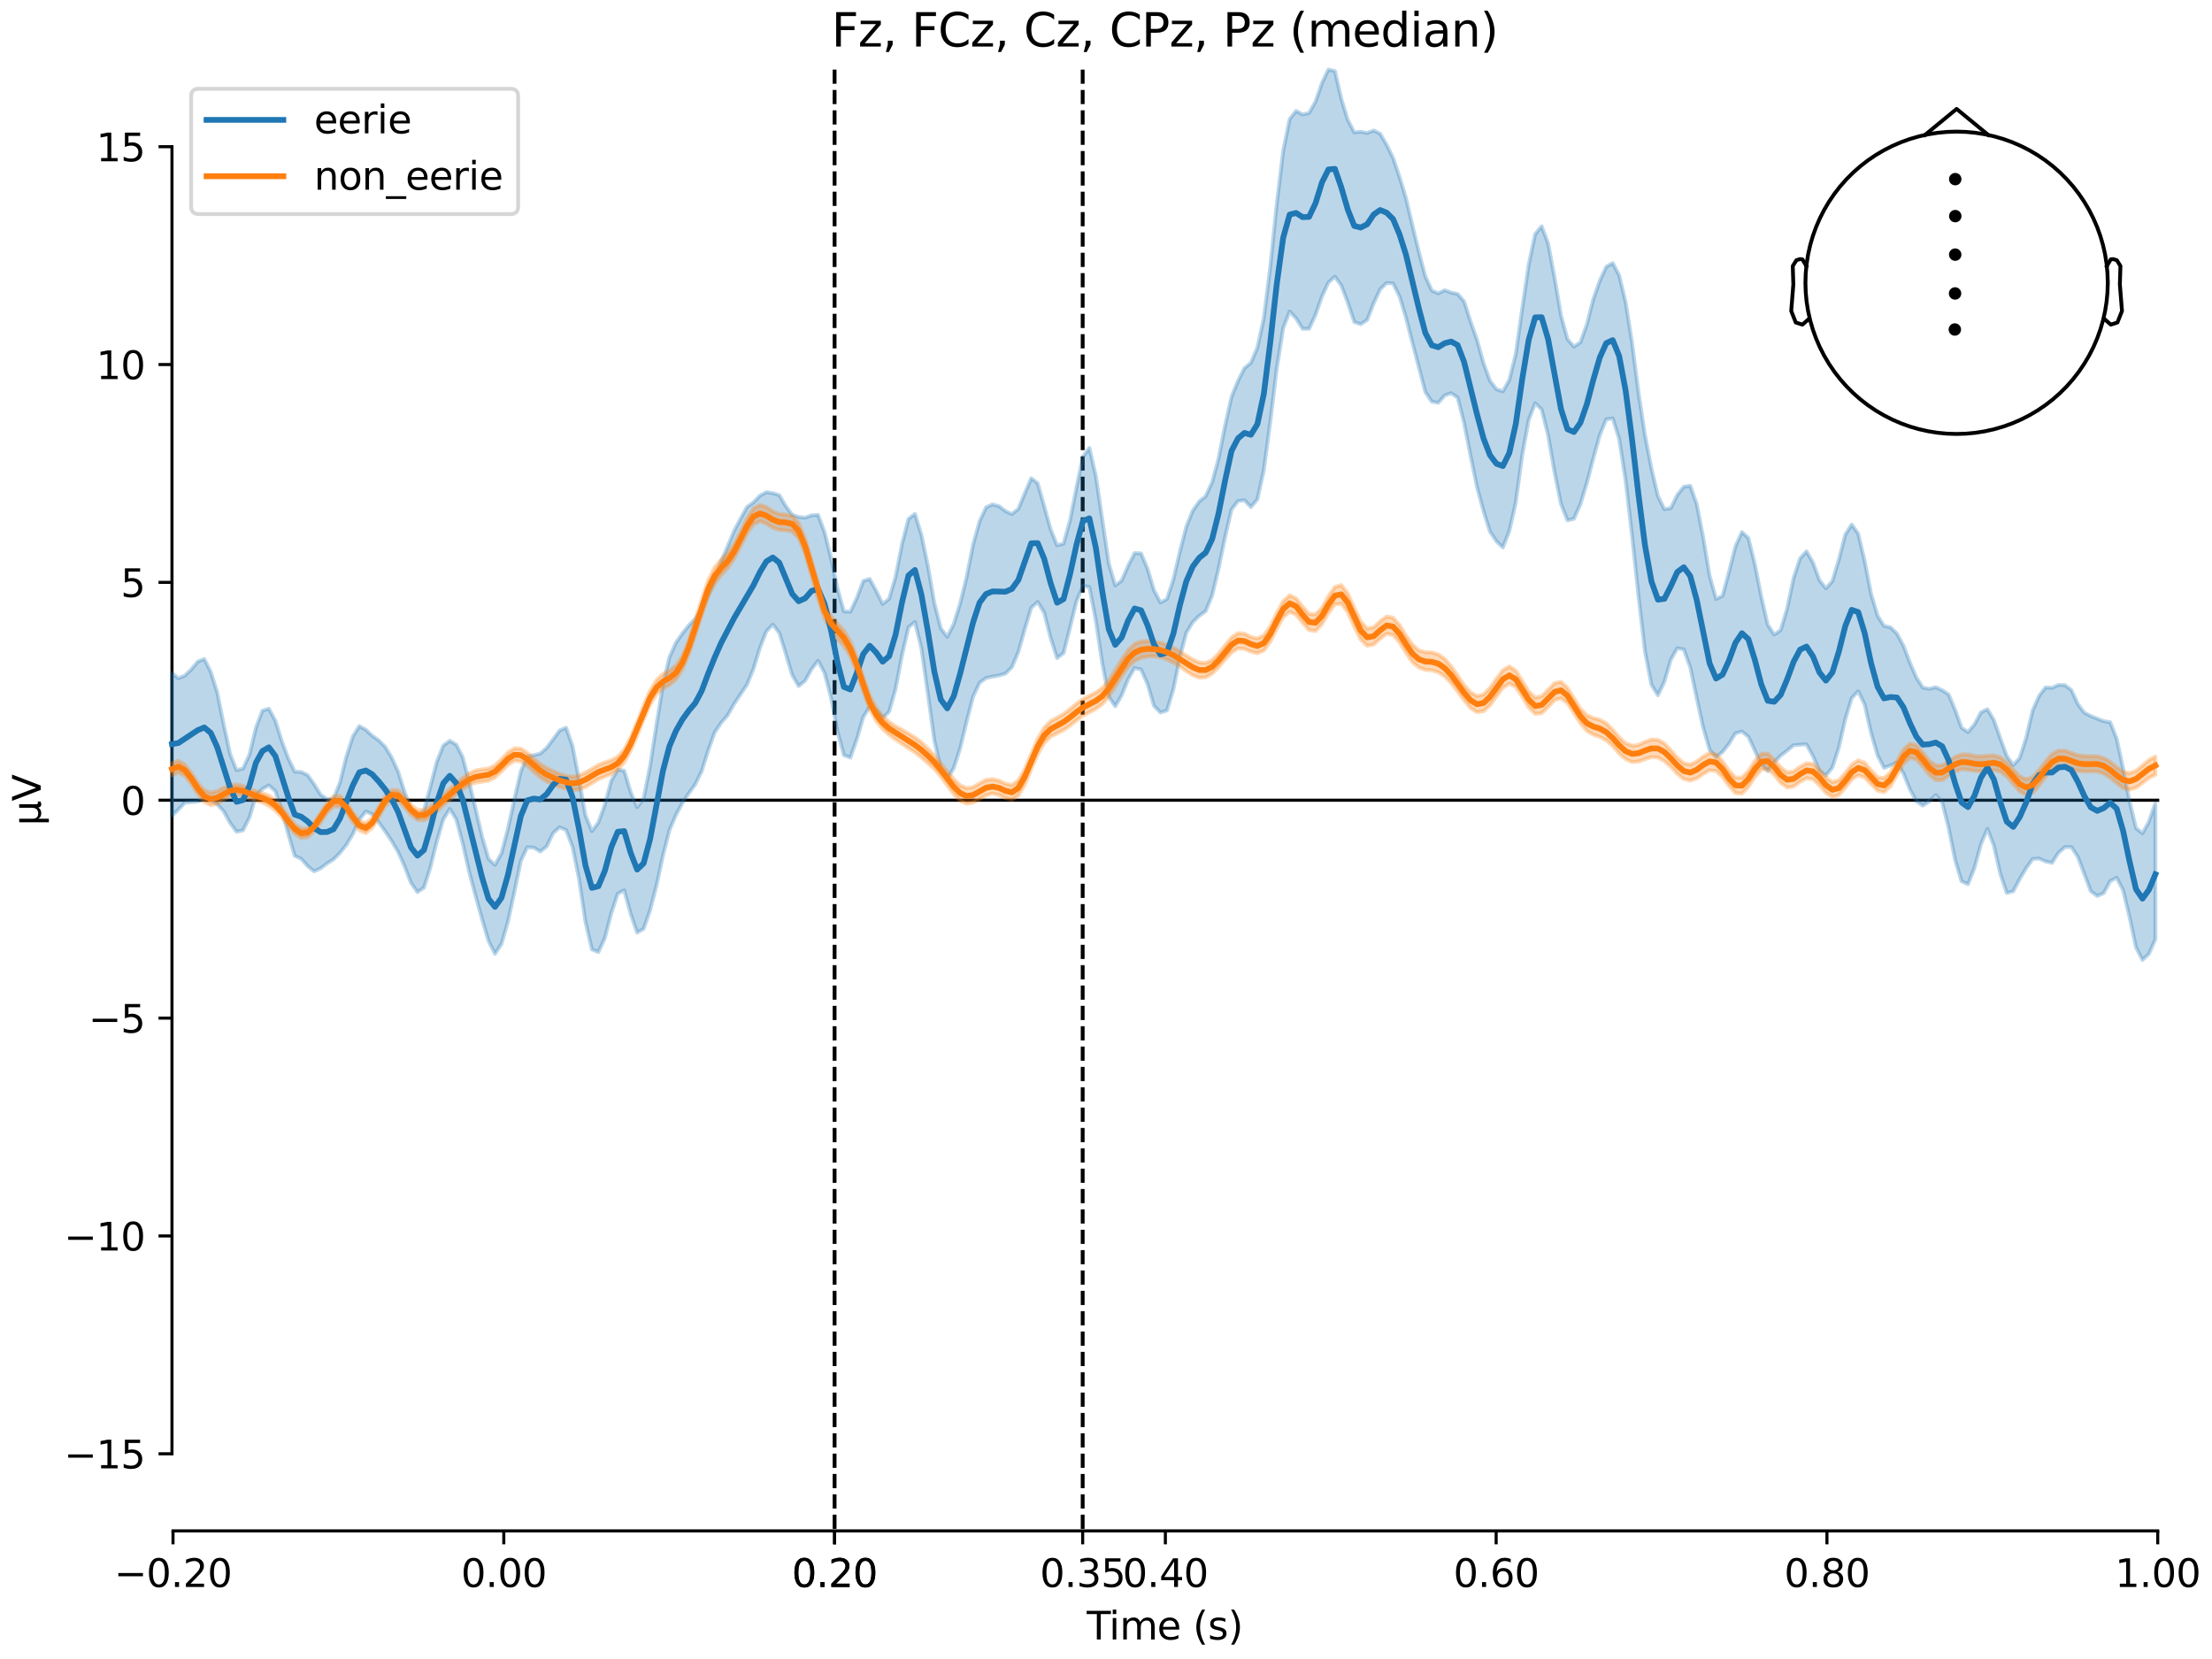 <?xml version="1.0" encoding="utf-8" standalone="no"?>
<!DOCTYPE svg PUBLIC "-//W3C//DTD SVG 1.1//EN"
  "http://www.w3.org/Graphics/SVG/1.1/DTD/svg11.dtd">
<svg xmlns:xlink="http://www.w3.org/1999/xlink" width="576pt" height="432pt" viewBox="0 0 576 432" xmlns="http://www.w3.org/2000/svg" version="1.1">
 <defs>
  <style type="text/css">*{stroke-linejoin: round; stroke-linecap: butt}</style>
 </defs>
 <g id="figure_1">
  <g id="patch_1">
   <path d="M 0 432 
L 576 432 
L 576 0 
L 0 0 
z
" style="fill: #ffffff"/>
  </g>
  <g id="axes_1">
   <g id="patch_2">
    <path d="M 44.783 398.644 
L 561.867 398.644 
L 561.867 18.118 
L 44.783 18.118 
L 44.783 398.644 
z
" style="fill: none; opacity: 0"/>
   </g>
   <g id="patch_3">
    <path d="M 44.783 378.564 
L 44.783 38.198 
" style="fill: none; stroke: #000000; stroke-width: 0.8; stroke-linejoin: miter; stroke-linecap: square"/>
   </g>
   <g id="LineCollection_1">
    <path d="M 217.324 18.118 
L 217.324 398.644 
" clip-path="url(#p3f35e77f8b)" style="fill: none; stroke-dasharray: 3.7,1.6; stroke-dashoffset: 0; stroke: #000000"/>
    <path d="M 281.926 18.118 
L 281.926 398.644 
" clip-path="url(#p3f35e77f8b)" style="fill: none; stroke-dasharray: 3.7,1.6; stroke-dashoffset: 0; stroke: #000000"/>
   </g>
   <g id="matplotlib.axis_1">
    <g id="xtick_1">
     <g id="line2d_1">
      <defs>
       <path id="m5e6e1702e0" d="M 0 0 
L 0 3.5 
" style="stroke: #000000; stroke-width: 0.8"/>
      </defs>
      <g>
       <use xlink:href="#m5e6e1702e0" x="45.052" y="398.644" style="stroke: #000000; stroke-width: 0.8"/>
      </g>
     </g>
     <g id="text_1">
      <!-- −0.20 -->
      <g transform="translate(29.73 413.242) scale(0.1 -0.1)">
       <defs>
        <path id="DejaVuSans-2212" d="M 678 2272 
L 4684 2272 
L 4684 1741 
L 678 1741 
L 678 2272 
z
" transform="scale(0.016)"/>
        <path id="DejaVuSans-30" d="M 2034 4250 
Q 1547 4250 1301 3770 
Q 1056 3291 1056 2328 
Q 1056 1369 1301 889 
Q 1547 409 2034 409 
Q 2525 409 2770 889 
Q 3016 1369 3016 2328 
Q 3016 3291 2770 3770 
Q 2525 4250 2034 4250 
z
M 2034 4750 
Q 2819 4750 3233 4129 
Q 3647 3509 3647 2328 
Q 3647 1150 3233 529 
Q 2819 -91 2034 -91 
Q 1250 -91 836 529 
Q 422 1150 422 2328 
Q 422 3509 836 4129 
Q 1250 4750 2034 4750 
z
" transform="scale(0.016)"/>
        <path id="DejaVuSans-2e" d="M 684 794 
L 1344 794 
L 1344 0 
L 684 0 
L 684 794 
z
" transform="scale(0.016)"/>
        <path id="DejaVuSans-32" d="M 1228 531 
L 3431 531 
L 3431 0 
L 469 0 
L 469 531 
Q 828 903 1448 1529 
Q 2069 2156 2228 2338 
Q 2531 2678 2651 2914 
Q 2772 3150 2772 3378 
Q 2772 3750 2511 3984 
Q 2250 4219 1831 4219 
Q 1534 4219 1204 4116 
Q 875 4013 500 3803 
L 500 4441 
Q 881 4594 1212 4672 
Q 1544 4750 1819 4750 
Q 2544 4750 2975 4387 
Q 3406 4025 3406 3419 
Q 3406 3131 3298 2873 
Q 3191 2616 2906 2266 
Q 2828 2175 2409 1742 
Q 1991 1309 1228 531 
z
" transform="scale(0.016)"/>
       </defs>
       <use xlink:href="#DejaVuSans-2212"/>
       <use xlink:href="#DejaVuSans-30" transform="translate(83.789 0)"/>
       <use xlink:href="#DejaVuSans-2e" transform="translate(147.412 0)"/>
       <use xlink:href="#DejaVuSans-32" transform="translate(179.199 0)"/>
       <use xlink:href="#DejaVuSans-30" transform="translate(242.822 0)"/>
      </g>
     </g>
    </g>
    <g id="xtick_2">
     <g id="line2d_2">
      <g>
       <use xlink:href="#m5e6e1702e0" x="131.188" y="398.644" style="stroke: #000000; stroke-width: 0.8"/>
      </g>
     </g>
     <g id="text_2">
      <!-- 0.00 -->
      <g transform="translate(120.055 413.242) scale(0.1 -0.1)">
       <use xlink:href="#DejaVuSans-30"/>
       <use xlink:href="#DejaVuSans-2e" transform="translate(63.623 0)"/>
       <use xlink:href="#DejaVuSans-30" transform="translate(95.41 0)"/>
       <use xlink:href="#DejaVuSans-30" transform="translate(159.033 0)"/>
      </g>
     </g>
    </g>
    <g id="xtick_3">
     <g id="line2d_3">
      <g>
       <use xlink:href="#m5e6e1702e0" x="217.324" y="398.644" style="stroke: #000000; stroke-width: 0.8"/>
      </g>
     </g>
     <g id="text_3">
      <!-- 0.20 -->
      <g transform="translate(206.191 413.242) scale(0.1 -0.1)">
       <use xlink:href="#DejaVuSans-30"/>
       <use xlink:href="#DejaVuSans-2e" transform="translate(63.623 0)"/>
       <use xlink:href="#DejaVuSans-32" transform="translate(95.41 0)"/>
       <use xlink:href="#DejaVuSans-30" transform="translate(159.033 0)"/>
      </g>
     </g>
    </g>
    <g id="xtick_4">
     <g id="line2d_4">
      <g>
       <use xlink:href="#m5e6e1702e0" x="217.324" y="398.644" style="stroke: #000000; stroke-width: 0.8"/>
      </g>
     </g>
     <g id="text_4">
      <!-- 0.20 -->
      <g transform="translate(206.191 413.242) scale(0.1 -0.1)">
       <use xlink:href="#DejaVuSans-30"/>
       <use xlink:href="#DejaVuSans-2e" transform="translate(63.623 0)"/>
       <use xlink:href="#DejaVuSans-32" transform="translate(95.41 0)"/>
       <use xlink:href="#DejaVuSans-30" transform="translate(159.033 0)"/>
      </g>
     </g>
    </g>
    <g id="xtick_5">
     <g id="line2d_5">
      <g>
       <use xlink:href="#m5e6e1702e0" x="281.926" y="398.644" style="stroke: #000000; stroke-width: 0.8"/>
      </g>
     </g>
     <g id="text_5">
      <!-- 0.35 -->
      <g transform="translate(270.793 413.242) scale(0.1 -0.1)">
       <defs>
        <path id="DejaVuSans-33" d="M 2597 2516 
Q 3050 2419 3304 2112 
Q 3559 1806 3559 1356 
Q 3559 666 3084 287 
Q 2609 -91 1734 -91 
Q 1441 -91 1130 -33 
Q 819 25 488 141 
L 488 750 
Q 750 597 1062 519 
Q 1375 441 1716 441 
Q 2309 441 2620 675 
Q 2931 909 2931 1356 
Q 2931 1769 2642 2001 
Q 2353 2234 1838 2234 
L 1294 2234 
L 1294 2753 
L 1863 2753 
Q 2328 2753 2575 2939 
Q 2822 3125 2822 3475 
Q 2822 3834 2567 4026 
Q 2313 4219 1838 4219 
Q 1578 4219 1281 4162 
Q 984 4106 628 3988 
L 628 4550 
Q 988 4650 1302 4700 
Q 1616 4750 1894 4750 
Q 2613 4750 3031 4423 
Q 3450 4097 3450 3541 
Q 3450 3153 3228 2886 
Q 3006 2619 2597 2516 
z
" transform="scale(0.016)"/>
        <path id="DejaVuSans-35" d="M 691 4666 
L 3169 4666 
L 3169 4134 
L 1269 4134 
L 1269 2991 
Q 1406 3038 1543 3061 
Q 1681 3084 1819 3084 
Q 2600 3084 3056 2656 
Q 3513 2228 3513 1497 
Q 3513 744 3044 326 
Q 2575 -91 1722 -91 
Q 1428 -91 1123 -41 
Q 819 9 494 109 
L 494 744 
Q 775 591 1075 516 
Q 1375 441 1709 441 
Q 2250 441 2565 725 
Q 2881 1009 2881 1497 
Q 2881 1984 2565 2268 
Q 2250 2553 1709 2553 
Q 1456 2553 1204 2497 
Q 953 2441 691 2322 
L 691 4666 
z
" transform="scale(0.016)"/>
       </defs>
       <use xlink:href="#DejaVuSans-30"/>
       <use xlink:href="#DejaVuSans-2e" transform="translate(63.623 0)"/>
       <use xlink:href="#DejaVuSans-33" transform="translate(95.41 0)"/>
       <use xlink:href="#DejaVuSans-35" transform="translate(159.033 0)"/>
      </g>
     </g>
    </g>
    <g id="xtick_6">
     <g id="line2d_6">
      <g>
       <use xlink:href="#m5e6e1702e0" x="303.46" y="398.644" style="stroke: #000000; stroke-width: 0.8"/>
      </g>
     </g>
     <g id="text_6">
      <!-- 0.40 -->
      <g transform="translate(292.327 413.242) scale(0.1 -0.1)">
       <defs>
        <path id="DejaVuSans-34" d="M 2419 4116 
L 825 1625 
L 2419 1625 
L 2419 4116 
z
M 2253 4666 
L 3047 4666 
L 3047 1625 
L 3713 1625 
L 3713 1100 
L 3047 1100 
L 3047 0 
L 2419 0 
L 2419 1100 
L 313 1100 
L 313 1709 
L 2253 4666 
z
" transform="scale(0.016)"/>
       </defs>
       <use xlink:href="#DejaVuSans-30"/>
       <use xlink:href="#DejaVuSans-2e" transform="translate(63.623 0)"/>
       <use xlink:href="#DejaVuSans-34" transform="translate(95.41 0)"/>
       <use xlink:href="#DejaVuSans-30" transform="translate(159.033 0)"/>
      </g>
     </g>
    </g>
    <g id="xtick_7">
     <g id="line2d_7">
      <g>
       <use xlink:href="#m5e6e1702e0" x="389.595" y="398.644" style="stroke: #000000; stroke-width: 0.8"/>
      </g>
     </g>
     <g id="text_7">
      <!-- 0.60 -->
      <g transform="translate(378.463 413.242) scale(0.1 -0.1)">
       <defs>
        <path id="DejaVuSans-36" d="M 2113 2584 
Q 1688 2584 1439 2293 
Q 1191 2003 1191 1497 
Q 1191 994 1439 701 
Q 1688 409 2113 409 
Q 2538 409 2786 701 
Q 3034 994 3034 1497 
Q 3034 2003 2786 2293 
Q 2538 2584 2113 2584 
z
M 3366 4563 
L 3366 3988 
Q 3128 4100 2886 4159 
Q 2644 4219 2406 4219 
Q 1781 4219 1451 3797 
Q 1122 3375 1075 2522 
Q 1259 2794 1537 2939 
Q 1816 3084 2150 3084 
Q 2853 3084 3261 2657 
Q 3669 2231 3669 1497 
Q 3669 778 3244 343 
Q 2819 -91 2113 -91 
Q 1303 -91 875 529 
Q 447 1150 447 2328 
Q 447 3434 972 4092 
Q 1497 4750 2381 4750 
Q 2619 4750 2861 4703 
Q 3103 4656 3366 4563 
z
" transform="scale(0.016)"/>
       </defs>
       <use xlink:href="#DejaVuSans-30"/>
       <use xlink:href="#DejaVuSans-2e" transform="translate(63.623 0)"/>
       <use xlink:href="#DejaVuSans-36" transform="translate(95.41 0)"/>
       <use xlink:href="#DejaVuSans-30" transform="translate(159.033 0)"/>
      </g>
     </g>
    </g>
    <g id="xtick_8">
     <g id="line2d_8">
      <g>
       <use xlink:href="#m5e6e1702e0" x="475.731" y="398.644" style="stroke: #000000; stroke-width: 0.8"/>
      </g>
     </g>
     <g id="text_8">
      <!-- 0.80 -->
      <g transform="translate(464.598 413.242) scale(0.1 -0.1)">
       <defs>
        <path id="DejaVuSans-38" d="M 2034 2216 
Q 1584 2216 1326 1975 
Q 1069 1734 1069 1313 
Q 1069 891 1326 650 
Q 1584 409 2034 409 
Q 2484 409 2743 651 
Q 3003 894 3003 1313 
Q 3003 1734 2745 1975 
Q 2488 2216 2034 2216 
z
M 1403 2484 
Q 997 2584 770 2862 
Q 544 3141 544 3541 
Q 544 4100 942 4425 
Q 1341 4750 2034 4750 
Q 2731 4750 3128 4425 
Q 3525 4100 3525 3541 
Q 3525 3141 3298 2862 
Q 3072 2584 2669 2484 
Q 3125 2378 3379 2068 
Q 3634 1759 3634 1313 
Q 3634 634 3220 271 
Q 2806 -91 2034 -91 
Q 1263 -91 848 271 
Q 434 634 434 1313 
Q 434 1759 690 2068 
Q 947 2378 1403 2484 
z
M 1172 3481 
Q 1172 3119 1398 2916 
Q 1625 2713 2034 2713 
Q 2441 2713 2670 2916 
Q 2900 3119 2900 3481 
Q 2900 3844 2670 4047 
Q 2441 4250 2034 4250 
Q 1625 4250 1398 4047 
Q 1172 3844 1172 3481 
z
" transform="scale(0.016)"/>
       </defs>
       <use xlink:href="#DejaVuSans-30"/>
       <use xlink:href="#DejaVuSans-2e" transform="translate(63.623 0)"/>
       <use xlink:href="#DejaVuSans-38" transform="translate(95.41 0)"/>
       <use xlink:href="#DejaVuSans-30" transform="translate(159.033 0)"/>
      </g>
     </g>
    </g>
    <g id="xtick_9">
     <g id="line2d_9">
      <g>
       <use xlink:href="#m5e6e1702e0" x="561.867" y="398.644" style="stroke: #000000; stroke-width: 0.8"/>
      </g>
     </g>
     <g id="text_9">
      <!-- 1.00 -->
      <g transform="translate(550.734 413.242) scale(0.1 -0.1)">
       <defs>
        <path id="DejaVuSans-31" d="M 794 531 
L 1825 531 
L 1825 4091 
L 703 3866 
L 703 4441 
L 1819 4666 
L 2450 4666 
L 2450 531 
L 3481 531 
L 3481 0 
L 794 0 
L 794 531 
z
" transform="scale(0.016)"/>
       </defs>
       <use xlink:href="#DejaVuSans-31"/>
       <use xlink:href="#DejaVuSans-2e" transform="translate(63.623 0)"/>
       <use xlink:href="#DejaVuSans-30" transform="translate(95.41 0)"/>
       <use xlink:href="#DejaVuSans-30" transform="translate(159.033 0)"/>
      </g>
     </g>
    </g>
    <g id="text_10">
     <!-- Time (s) -->
     <g transform="translate(282.996 426.92) scale(0.1 -0.1)">
      <defs>
       <path id="DejaVuSans-54" d="M -19 4666 
L 3928 4666 
L 3928 4134 
L 2272 4134 
L 2272 0 
L 1638 0 
L 1638 4134 
L -19 4134 
L -19 4666 
z
" transform="scale(0.016)"/>
       <path id="DejaVuSans-69" d="M 603 3500 
L 1178 3500 
L 1178 0 
L 603 0 
L 603 3500 
z
M 603 4863 
L 1178 4863 
L 1178 4134 
L 603 4134 
L 603 4863 
z
" transform="scale(0.016)"/>
       <path id="DejaVuSans-6d" d="M 3328 2828 
Q 3544 3216 3844 3400 
Q 4144 3584 4550 3584 
Q 5097 3584 5394 3201 
Q 5691 2819 5691 2113 
L 5691 0 
L 5113 0 
L 5113 2094 
Q 5113 2597 4934 2840 
Q 4756 3084 4391 3084 
Q 3944 3084 3684 2787 
Q 3425 2491 3425 1978 
L 3425 0 
L 2847 0 
L 2847 2094 
Q 2847 2600 2669 2842 
Q 2491 3084 2119 3084 
Q 1678 3084 1418 2786 
Q 1159 2488 1159 1978 
L 1159 0 
L 581 0 
L 581 3500 
L 1159 3500 
L 1159 2956 
Q 1356 3278 1631 3431 
Q 1906 3584 2284 3584 
Q 2666 3584 2933 3390 
Q 3200 3197 3328 2828 
z
" transform="scale(0.016)"/>
       <path id="DejaVuSans-65" d="M 3597 1894 
L 3597 1613 
L 953 1613 
Q 991 1019 1311 708 
Q 1631 397 2203 397 
Q 2534 397 2845 478 
Q 3156 559 3463 722 
L 3463 178 
Q 3153 47 2828 -22 
Q 2503 -91 2169 -91 
Q 1331 -91 842 396 
Q 353 884 353 1716 
Q 353 2575 817 3079 
Q 1281 3584 2069 3584 
Q 2775 3584 3186 3129 
Q 3597 2675 3597 1894 
z
M 3022 2063 
Q 3016 2534 2758 2815 
Q 2500 3097 2075 3097 
Q 1594 3097 1305 2825 
Q 1016 2553 972 2059 
L 3022 2063 
z
" transform="scale(0.016)"/>
       <path id="DejaVuSans-20" transform="scale(0.016)"/>
       <path id="DejaVuSans-28" d="M 1984 4856 
Q 1566 4138 1362 3434 
Q 1159 2731 1159 2009 
Q 1159 1288 1364 580 
Q 1569 -128 1984 -844 
L 1484 -844 
Q 1016 -109 783 600 
Q 550 1309 550 2009 
Q 550 2706 781 3412 
Q 1013 4119 1484 4856 
L 1984 4856 
z
" transform="scale(0.016)"/>
       <path id="DejaVuSans-73" d="M 2834 3397 
L 2834 2853 
Q 2591 2978 2328 3040 
Q 2066 3103 1784 3103 
Q 1356 3103 1142 2972 
Q 928 2841 928 2578 
Q 928 2378 1081 2264 
Q 1234 2150 1697 2047 
L 1894 2003 
Q 2506 1872 2764 1633 
Q 3022 1394 3022 966 
Q 3022 478 2636 193 
Q 2250 -91 1575 -91 
Q 1294 -91 989 -36 
Q 684 19 347 128 
L 347 722 
Q 666 556 975 473 
Q 1284 391 1588 391 
Q 1994 391 2212 530 
Q 2431 669 2431 922 
Q 2431 1156 2273 1281 
Q 2116 1406 1581 1522 
L 1381 1569 
Q 847 1681 609 1914 
Q 372 2147 372 2553 
Q 372 3047 722 3315 
Q 1072 3584 1716 3584 
Q 2034 3584 2315 3537 
Q 2597 3491 2834 3397 
z
" transform="scale(0.016)"/>
       <path id="DejaVuSans-29" d="M 513 4856 
L 1013 4856 
Q 1481 4119 1714 3412 
Q 1947 2706 1947 2009 
Q 1947 1309 1714 600 
Q 1481 -109 1013 -844 
L 513 -844 
Q 928 -128 1133 580 
Q 1338 1288 1338 2009 
Q 1338 2731 1133 3434 
Q 928 4138 513 4856 
z
" transform="scale(0.016)"/>
      </defs>
      <use xlink:href="#DejaVuSans-54"/>
      <use xlink:href="#DejaVuSans-69" transform="translate(57.959 0)"/>
      <use xlink:href="#DejaVuSans-6d" transform="translate(85.742 0)"/>
      <use xlink:href="#DejaVuSans-65" transform="translate(183.154 0)"/>
      <use xlink:href="#DejaVuSans-20" transform="translate(244.678 0)"/>
      <use xlink:href="#DejaVuSans-28" transform="translate(276.465 0)"/>
      <use xlink:href="#DejaVuSans-73" transform="translate(315.479 0)"/>
      <use xlink:href="#DejaVuSans-29" transform="translate(367.578 0)"/>
     </g>
    </g>
   </g>
   <g id="matplotlib.axis_2">
    <g id="ytick_1">
     <g id="line2d_10">
      <defs>
       <path id="m357873acdb" d="M 0 0 
L -3.5 0 
" style="stroke: #000000; stroke-width: 0.8"/>
      </defs>
      <g>
       <use xlink:href="#m357873acdb" x="44.783" y="378.564" style="stroke: #000000; stroke-width: 0.8"/>
      </g>
     </g>
     <g id="text_11">
      <!-- −15 -->
      <g transform="translate(16.678 382.363) scale(0.1 -0.1)">
       <use xlink:href="#DejaVuSans-2212"/>
       <use xlink:href="#DejaVuSans-31" transform="translate(83.789 0)"/>
       <use xlink:href="#DejaVuSans-35" transform="translate(147.412 0)"/>
      </g>
     </g>
    </g>
    <g id="ytick_2">
     <g id="line2d_11">
      <g>
       <use xlink:href="#m357873acdb" x="44.783" y="321.836" style="stroke: #000000; stroke-width: 0.8"/>
      </g>
     </g>
     <g id="text_12">
      <!-- −10 -->
      <g transform="translate(16.678 325.635) scale(0.1 -0.1)">
       <use xlink:href="#DejaVuSans-2212"/>
       <use xlink:href="#DejaVuSans-31" transform="translate(83.789 0)"/>
       <use xlink:href="#DejaVuSans-30" transform="translate(147.412 0)"/>
      </g>
     </g>
    </g>
    <g id="ytick_3">
     <g id="line2d_12">
      <g>
       <use xlink:href="#m357873acdb" x="44.783" y="265.109" style="stroke: #000000; stroke-width: 0.8"/>
      </g>
     </g>
     <g id="text_13">
      <!-- −5 -->
      <g transform="translate(23.041 268.908) scale(0.1 -0.1)">
       <use xlink:href="#DejaVuSans-2212"/>
       <use xlink:href="#DejaVuSans-35" transform="translate(83.789 0)"/>
      </g>
     </g>
    </g>
    <g id="ytick_4">
     <g id="line2d_13">
      <g>
       <use xlink:href="#m357873acdb" x="44.783" y="208.381" style="stroke: #000000; stroke-width: 0.8"/>
      </g>
     </g>
     <g id="text_14">
      <!-- 0 -->
      <g transform="translate(31.421 212.18) scale(0.1 -0.1)">
       <use xlink:href="#DejaVuSans-30"/>
      </g>
     </g>
    </g>
    <g id="ytick_5">
     <g id="line2d_14">
      <g>
       <use xlink:href="#m357873acdb" x="44.783" y="151.653" style="stroke: #000000; stroke-width: 0.8"/>
      </g>
     </g>
     <g id="text_15">
      <!-- 5 -->
      <g transform="translate(31.421 155.452) scale(0.1 -0.1)">
       <use xlink:href="#DejaVuSans-35"/>
      </g>
     </g>
    </g>
    <g id="ytick_6">
     <g id="line2d_15">
      <g>
       <use xlink:href="#m357873acdb" x="44.783" y="94.926" style="stroke: #000000; stroke-width: 0.8"/>
      </g>
     </g>
     <g id="text_16">
      <!-- 10 -->
      <g transform="translate(25.058 98.725) scale(0.1 -0.1)">
       <use xlink:href="#DejaVuSans-31"/>
       <use xlink:href="#DejaVuSans-30" transform="translate(63.623 0)"/>
      </g>
     </g>
    </g>
    <g id="ytick_7">
     <g id="line2d_16">
      <g>
       <use xlink:href="#m357873acdb" x="44.783" y="38.198" style="stroke: #000000; stroke-width: 0.8"/>
      </g>
     </g>
     <g id="text_17">
      <!-- 15 -->
      <g transform="translate(25.058 41.997) scale(0.1 -0.1)">
       <use xlink:href="#DejaVuSans-31"/>
       <use xlink:href="#DejaVuSans-35" transform="translate(63.623 0)"/>
      </g>
     </g>
    </g>
    <g id="text_18">
     <!-- µV -->
     <g transform="translate(10.599 214.982) rotate(-90) scale(0.1 -0.1)">
      <defs>
       <path id="DejaVuSans-b5" d="M 544 -1331 
L 544 3500 
L 1119 3500 
L 1119 1325 
Q 1119 872 1334 640 
Q 1550 409 1972 409 
Q 2434 409 2667 671 
Q 2900 934 2900 1459 
L 2900 3500 
L 3475 3500 
L 3475 806 
Q 3475 619 3529 530 
Q 3584 441 3700 441 
Q 3728 441 3778 458 
Q 3828 475 3916 513 
L 3916 50 
Q 3788 -22 3673 -56 
Q 3559 -91 3450 -91 
Q 3234 -91 3106 31 
Q 2978 153 2931 403 
Q 2775 156 2548 32 
Q 2322 -91 2016 -91 
Q 1697 -91 1473 31 
Q 1250 153 1119 397 
L 1119 -1331 
L 544 -1331 
z
" transform="scale(0.016)"/>
       <path id="DejaVuSans-56" d="M 1831 0 
L 50 4666 
L 709 4666 
L 2188 738 
L 3669 4666 
L 4325 4666 
L 2547 0 
L 1831 0 
z
" transform="scale(0.016)"/>
      </defs>
      <use xlink:href="#DejaVuSans-b5"/>
      <use xlink:href="#DejaVuSans-56" transform="translate(63.623 0)"/>
     </g>
    </g>
   </g>
   <g id="patch_4">
    <path d="M 45.052 398.644 
L 561.867 398.644 
" style="fill: none; stroke: #000000; stroke-width: 0.8; stroke-linejoin: miter; stroke-linecap: square"/>
   </g>
   <g id="patch_5">
    <path d="M 44.783 208.381 
L 561.867 208.381 
" style="fill: none; stroke: #000000; stroke-width: 0.8; stroke-linejoin: miter; stroke-linecap: square"/>
   </g>
   <g id="text_19">
    <!-- Fz, FCz, Cz, CPz, Pz (median) -->
    <g transform="translate(216.538 12.118) scale(0.12 -0.12)">
     <defs>
      <path id="DejaVuSans-46" d="M 628 4666 
L 3309 4666 
L 3309 4134 
L 1259 4134 
L 1259 2759 
L 3109 2759 
L 3109 2228 
L 1259 2228 
L 1259 0 
L 628 0 
L 628 4666 
z
" transform="scale(0.016)"/>
      <path id="DejaVuSans-7a" d="M 353 3500 
L 3084 3500 
L 3084 2975 
L 922 459 
L 3084 459 
L 3084 0 
L 275 0 
L 275 525 
L 2438 3041 
L 353 3041 
L 353 3500 
z
" transform="scale(0.016)"/>
      <path id="DejaVuSans-2c" d="M 750 794 
L 1409 794 
L 1409 256 
L 897 -744 
L 494 -744 
L 750 256 
L 750 794 
z
" transform="scale(0.016)"/>
      <path id="DejaVuSans-43" d="M 4122 4306 
L 4122 3641 
Q 3803 3938 3442 4084 
Q 3081 4231 2675 4231 
Q 1875 4231 1450 3742 
Q 1025 3253 1025 2328 
Q 1025 1406 1450 917 
Q 1875 428 2675 428 
Q 3081 428 3442 575 
Q 3803 722 4122 1019 
L 4122 359 
Q 3791 134 3420 21 
Q 3050 -91 2638 -91 
Q 1578 -91 968 557 
Q 359 1206 359 2328 
Q 359 3453 968 4101 
Q 1578 4750 2638 4750 
Q 3056 4750 3426 4639 
Q 3797 4528 4122 4306 
z
" transform="scale(0.016)"/>
      <path id="DejaVuSans-50" d="M 1259 4147 
L 1259 2394 
L 2053 2394 
Q 2494 2394 2734 2622 
Q 2975 2850 2975 3272 
Q 2975 3691 2734 3919 
Q 2494 4147 2053 4147 
L 1259 4147 
z
M 628 4666 
L 2053 4666 
Q 2838 4666 3239 4311 
Q 3641 3956 3641 3272 
Q 3641 2581 3239 2228 
Q 2838 1875 2053 1875 
L 1259 1875 
L 1259 0 
L 628 0 
L 628 4666 
z
" transform="scale(0.016)"/>
      <path id="DejaVuSans-64" d="M 2906 2969 
L 2906 4863 
L 3481 4863 
L 3481 0 
L 2906 0 
L 2906 525 
Q 2725 213 2448 61 
Q 2172 -91 1784 -91 
Q 1150 -91 751 415 
Q 353 922 353 1747 
Q 353 2572 751 3078 
Q 1150 3584 1784 3584 
Q 2172 3584 2448 3432 
Q 2725 3281 2906 2969 
z
M 947 1747 
Q 947 1113 1208 752 
Q 1469 391 1925 391 
Q 2381 391 2643 752 
Q 2906 1113 2906 1747 
Q 2906 2381 2643 2742 
Q 2381 3103 1925 3103 
Q 1469 3103 1208 2742 
Q 947 2381 947 1747 
z
" transform="scale(0.016)"/>
      <path id="DejaVuSans-61" d="M 2194 1759 
Q 1497 1759 1228 1600 
Q 959 1441 959 1056 
Q 959 750 1161 570 
Q 1363 391 1709 391 
Q 2188 391 2477 730 
Q 2766 1069 2766 1631 
L 2766 1759 
L 2194 1759 
z
M 3341 1997 
L 3341 0 
L 2766 0 
L 2766 531 
Q 2569 213 2275 61 
Q 1981 -91 1556 -91 
Q 1019 -91 701 211 
Q 384 513 384 1019 
Q 384 1609 779 1909 
Q 1175 2209 1959 2209 
L 2766 2209 
L 2766 2266 
Q 2766 2663 2505 2880 
Q 2244 3097 1772 3097 
Q 1472 3097 1187 3025 
Q 903 2953 641 2809 
L 641 3341 
Q 956 3463 1253 3523 
Q 1550 3584 1831 3584 
Q 2591 3584 2966 3190 
Q 3341 2797 3341 1997 
z
" transform="scale(0.016)"/>
      <path id="DejaVuSans-6e" d="M 3513 2113 
L 3513 0 
L 2938 0 
L 2938 2094 
Q 2938 2591 2744 2837 
Q 2550 3084 2163 3084 
Q 1697 3084 1428 2787 
Q 1159 2491 1159 1978 
L 1159 0 
L 581 0 
L 581 3500 
L 1159 3500 
L 1159 2956 
Q 1366 3272 1645 3428 
Q 1925 3584 2291 3584 
Q 2894 3584 3203 3211 
Q 3513 2838 3513 2113 
z
" transform="scale(0.016)"/>
     </defs>
     <use xlink:href="#DejaVuSans-46"/>
     <use xlink:href="#DejaVuSans-7a" transform="translate(57.52 0)"/>
     <use xlink:href="#DejaVuSans-2c" transform="translate(110.01 0)"/>
     <use xlink:href="#DejaVuSans-20" transform="translate(141.797 0)"/>
     <use xlink:href="#DejaVuSans-46" transform="translate(173.584 0)"/>
     <use xlink:href="#DejaVuSans-43" transform="translate(231.104 0)"/>
     <use xlink:href="#DejaVuSans-7a" transform="translate(300.928 0)"/>
     <use xlink:href="#DejaVuSans-2c" transform="translate(353.418 0)"/>
     <use xlink:href="#DejaVuSans-20" transform="translate(385.205 0)"/>
     <use xlink:href="#DejaVuSans-43" transform="translate(416.992 0)"/>
     <use xlink:href="#DejaVuSans-7a" transform="translate(486.816 0)"/>
     <use xlink:href="#DejaVuSans-2c" transform="translate(539.307 0)"/>
     <use xlink:href="#DejaVuSans-20" transform="translate(571.094 0)"/>
     <use xlink:href="#DejaVuSans-43" transform="translate(602.881 0)"/>
     <use xlink:href="#DejaVuSans-50" transform="translate(672.705 0)"/>
     <use xlink:href="#DejaVuSans-7a" transform="translate(733.008 0)"/>
     <use xlink:href="#DejaVuSans-2c" transform="translate(785.498 0)"/>
     <use xlink:href="#DejaVuSans-20" transform="translate(817.285 0)"/>
     <use xlink:href="#DejaVuSans-50" transform="translate(849.072 0)"/>
     <use xlink:href="#DejaVuSans-7a" transform="translate(909.375 0)"/>
     <use xlink:href="#DejaVuSans-20" transform="translate(961.865 0)"/>
     <use xlink:href="#DejaVuSans-28" transform="translate(993.652 0)"/>
     <use xlink:href="#DejaVuSans-6d" transform="translate(1032.666 0)"/>
     <use xlink:href="#DejaVuSans-65" transform="translate(1130.078 0)"/>
     <use xlink:href="#DejaVuSans-64" transform="translate(1191.602 0)"/>
     <use xlink:href="#DejaVuSans-69" transform="translate(1255.078 0)"/>
     <use xlink:href="#DejaVuSans-61" transform="translate(1282.861 0)"/>
     <use xlink:href="#DejaVuSans-6e" transform="translate(1344.141 0)"/>
     <use xlink:href="#DejaVuSans-29" transform="translate(1407.52 0)"/>
    </g>
   </g>
   <g id="legend_1">
    <g id="patch_6">
     <path d="M 51.783 55.753 
L 132.925 55.753 
Q 134.925 55.753 134.925 53.753 
L 134.925 25.118 
Q 134.925 23.118 132.925 23.118 
L 51.783 23.118 
Q 49.783 23.118 49.783 25.118 
L 49.783 53.753 
Q 49.783 55.753 51.783 55.753 
z
" style="fill: #ffffff; opacity: 0.8; stroke: #cccccc; stroke-linejoin: miter"/>
    </g>
    <g id="line2d_17">
     <path d="M 53.783 31.217 
L 63.783 31.217 
L 73.783 31.217 
" style="fill: none; stroke: #1f77b4; stroke-width: 1.5; stroke-linecap: square"/>
    </g>
    <g id="text_20">
     <!-- eerie -->
     <g transform="translate(81.783 34.717) scale(0.1 -0.1)">
      <defs>
       <path id="DejaVuSans-72" d="M 2631 2963 
Q 2534 3019 2420 3045 
Q 2306 3072 2169 3072 
Q 1681 3072 1420 2755 
Q 1159 2438 1159 1844 
L 1159 0 
L 581 0 
L 581 3500 
L 1159 3500 
L 1159 2956 
Q 1341 3275 1631 3429 
Q 1922 3584 2338 3584 
Q 2397 3584 2469 3576 
Q 2541 3569 2628 3553 
L 2631 2963 
z
" transform="scale(0.016)"/>
      </defs>
      <use xlink:href="#DejaVuSans-65"/>
      <use xlink:href="#DejaVuSans-65" transform="translate(61.523 0)"/>
      <use xlink:href="#DejaVuSans-72" transform="translate(123.047 0)"/>
      <use xlink:href="#DejaVuSans-69" transform="translate(164.16 0)"/>
      <use xlink:href="#DejaVuSans-65" transform="translate(191.943 0)"/>
     </g>
    </g>
    <g id="line2d_18">
     <path d="M 53.783 45.895 
L 63.783 45.895 
L 73.783 45.895 
" style="fill: none; stroke: #ff7f0e; stroke-width: 1.5; stroke-linecap: square"/>
    </g>
    <g id="text_21">
     <!-- non_eerie -->
     <g transform="translate(81.783 49.395) scale(0.1 -0.1)">
      <defs>
       <path id="DejaVuSans-6f" d="M 1959 3097 
Q 1497 3097 1228 2736 
Q 959 2375 959 1747 
Q 959 1119 1226 758 
Q 1494 397 1959 397 
Q 2419 397 2687 759 
Q 2956 1122 2956 1747 
Q 2956 2369 2687 2733 
Q 2419 3097 1959 3097 
z
M 1959 3584 
Q 2709 3584 3137 3096 
Q 3566 2609 3566 1747 
Q 3566 888 3137 398 
Q 2709 -91 1959 -91 
Q 1206 -91 779 398 
Q 353 888 353 1747 
Q 353 2609 779 3096 
Q 1206 3584 1959 3584 
z
" transform="scale(0.016)"/>
       <path id="DejaVuSans-5f" d="M 3263 -1063 
L 3263 -1509 
L -63 -1509 
L -63 -1063 
L 3263 -1063 
z
" transform="scale(0.016)"/>
      </defs>
      <use xlink:href="#DejaVuSans-6e"/>
      <use xlink:href="#DejaVuSans-6f" transform="translate(63.379 0)"/>
      <use xlink:href="#DejaVuSans-6e" transform="translate(124.561 0)"/>
      <use xlink:href="#DejaVuSans-5f" transform="translate(187.939 0)"/>
      <use xlink:href="#DejaVuSans-65" transform="translate(237.939 0)"/>
      <use xlink:href="#DejaVuSans-65" transform="translate(299.463 0)"/>
      <use xlink:href="#DejaVuSans-72" transform="translate(360.986 0)"/>
      <use xlink:href="#DejaVuSans-69" transform="translate(402.1 0)"/>
      <use xlink:href="#DejaVuSans-65" transform="translate(429.883 0)"/>
     </g>
    </g>
   </g>
   <g id="FillBetweenPolyCollection_1">
    <defs>
     <path id="m74d749b386" d="M 44.783 -256.719 
L 44.783 -219.611 
L 46.465 -221.207 
L 48.148 -223 
L 49.83 -223.144 
L 51.512 -223.287 
L 53.195 -224.007 
L 54.877 -223.833 
L 56.559 -222.563 
L 58.242 -220.743 
L 59.924 -217.686 
L 61.606 -215.419 
L 63.289 -215.788 
L 64.971 -219.156 
L 66.653 -224.845 
L 68.336 -226.584 
L 70.018 -227.497 
L 71.7 -225.989 
L 73.383 -220.937 
L 75.065 -214.823 
L 76.748 -209.148 
L 78.43 -208.362 
L 80.112 -206.459 
L 81.795 -205.107 
L 83.477 -205.873 
L 85.159 -207.172 
L 86.842 -208.212 
L 88.524 -209.906 
L 90.206 -212.008 
L 91.889 -214.831 
L 93.571 -218.575 
L 95.253 -220.705 
L 96.936 -219.968 
L 98.618 -217.847 
L 100.3 -215.53 
L 101.983 -213.02 
L 103.665 -210.165 
L 105.347 -206.41 
L 107.03 -202.089 
L 108.712 -199.699 
L 110.394 -200.847 
L 112.077 -206.148 
L 113.759 -212.959 
L 115.441 -218.628 
L 117.124 -221.376 
L 118.806 -218.644 
L 120.488 -212.404 
L 122.171 -204.968 
L 123.853 -198.662 
L 125.535 -192.635 
L 127.218 -186.961 
L 128.9 -183.636 
L 130.582 -186.203 
L 132.265 -191.983 
L 133.947 -199.744 
L 135.629 -207.824 
L 137.312 -211.38 
L 138.994 -211.283 
L 140.676 -210.262 
L 142.359 -211.593 
L 144.041 -215.073 
L 145.723 -216.585 
L 147.406 -215.894 
L 149.088 -211.477 
L 150.77 -203.171 
L 152.453 -191.962 
L 154.135 -184.763 
L 155.817 -184.086 
L 157.5 -187.717 
L 159.182 -194.212 
L 160.864 -199.303 
L 162.547 -200.164 
L 164.229 -194.033 
L 165.912 -189.15 
L 167.594 -190.132 
L 169.276 -194.942 
L 170.959 -201.439 
L 172.641 -209.236 
L 174.323 -215.816 
L 176.006 -219.741 
L 177.688 -222.905 
L 179.37 -225.438 
L 181.053 -227.77 
L 182.735 -231.203 
L 184.417 -236.597 
L 186.1 -241.279 
L 187.782 -243.791 
L 189.464 -245.728 
L 191.147 -248.677 
L 192.829 -251.195 
L 194.511 -253.711 
L 196.194 -257.8 
L 197.876 -263.29 
L 199.558 -267.593 
L 201.241 -269.372 
L 202.923 -267.195 
L 204.605 -261.83 
L 206.288 -256.198 
L 207.97 -253.345 
L 209.652 -254.746 
L 211.335 -257.738 
L 213.017 -259.951 
L 214.699 -256.799 
L 216.382 -250.437 
L 218.064 -241.636 
L 219.746 -235.353 
L 221.429 -234.717 
L 223.111 -239.519 
L 224.793 -245.273 
L 226.476 -247.958 
L 228.158 -247.053 
L 229.84 -245.008 
L 231.523 -246.682 
L 233.205 -252.581 
L 234.887 -261.416 
L 236.57 -268.649 
L 238.252 -270.045 
L 239.934 -263.176 
L 241.617 -251.393 
L 243.299 -239.231 
L 244.981 -231.743 
L 246.664 -229.163 
L 248.346 -231.992 
L 250.028 -237.133 
L 251.711 -244.114 
L 253.393 -250.618 
L 255.076 -254.194 
L 256.758 -255.456 
L 258.44 -255.816 
L 260.123 -256.119 
L 261.805 -256.582 
L 263.487 -258.258 
L 265.17 -262.224 
L 266.852 -268.163 
L 268.534 -273.767 
L 270.217 -275.254 
L 271.899 -272.474 
L 273.581 -265.874 
L 275.264 -260.631 
L 276.946 -261.96 
L 278.628 -268.576 
L 280.311 -275.402 
L 281.993 -279.424 
L 283.675 -279.13 
L 285.358 -270.404 
L 287.04 -259.231 
L 288.722 -250.589 
L 290.405 -248.077 
L 292.087 -250.94 
L 293.769 -255.134 
L 295.452 -258.062 
L 297.134 -257.652 
L 298.816 -253.873 
L 300.499 -248.175 
L 302.181 -246.462 
L 303.863 -246.997 
L 305.546 -252.516 
L 307.228 -260.798 
L 308.91 -267.244 
L 310.593 -269.989 
L 312.275 -271.651 
L 313.957 -272.864 
L 315.64 -276.963 
L 317.322 -284.009 
L 319.004 -292.133 
L 320.687 -299.298 
L 322.369 -301.512 
L 324.051 -301.734 
L 325.734 -299.965 
L 327.416 -301.958 
L 329.098 -309.599 
L 330.781 -322.172 
L 332.463 -336.035 
L 334.145 -346.57 
L 335.828 -350.913 
L 337.51 -349.077 
L 339.192 -346.399 
L 340.875 -346.378 
L 342.557 -350.027 
L 344.239 -354.81 
L 345.922 -358.437 
L 347.604 -359.963 
L 349.287 -357.611 
L 350.969 -353.199 
L 352.651 -348.147 
L 354.334 -347.584 
L 356.016 -348.697 
L 357.698 -353.028 
L 359.381 -356.629 
L 361.063 -358.306 
L 362.745 -358.192 
L 364.428 -354.86 
L 366.11 -349.298 
L 367.792 -342.751 
L 369.475 -336.355 
L 371.157 -329.921 
L 372.839 -327.417 
L 374.522 -327.104 
L 376.204 -329.036 
L 377.886 -329.621 
L 379.569 -328.459 
L 381.251 -321.885 
L 382.933 -313.317 
L 384.616 -305.168 
L 386.298 -298.977 
L 387.98 -293.572 
L 389.663 -291.063 
L 391.345 -289.45 
L 393.027 -293.715 
L 394.71 -301.217 
L 396.392 -313.575 
L 398.074 -322.667 
L 399.757 -327.008 
L 401.439 -325.388 
L 403.121 -318.711 
L 404.804 -309.036 
L 406.486 -300.741 
L 408.168 -296.5 
L 409.851 -296.918 
L 411.533 -300.718 
L 413.215 -306.245 
L 414.898 -312.656 
L 416.58 -318.717 
L 418.262 -322.818 
L 419.945 -323.064 
L 421.627 -317.728 
L 423.309 -306.899 
L 424.992 -292.517 
L 426.674 -276.698 
L 428.356 -262.369 
L 430.039 -253.684 
L 431.721 -250.953 
L 433.403 -254.477 
L 435.086 -260.249 
L 436.768 -263.185 
L 438.451 -262.91 
L 440.133 -258.27 
L 441.815 -250.262 
L 443.498 -242.57 
L 445.18 -236.757 
L 446.862 -234.834 
L 448.545 -236.191 
L 450.227 -238.338 
L 451.909 -241.059 
L 453.592 -241.52 
L 455.274 -240.157 
L 456.956 -236.55 
L 458.639 -232.876 
L 460.321 -231.187 
L 462.003 -233.475 
L 463.686 -235.255 
L 465.368 -236.537 
L 467.05 -237.939 
L 468.733 -238.076 
L 470.415 -238.169 
L 472.097 -235.092 
L 473.78 -231.227 
L 475.462 -230.062 
L 477.144 -232.127 
L 478.827 -237.322 
L 480.509 -244.74 
L 482.191 -250.237 
L 483.874 -251.995 
L 485.556 -248.541 
L 487.238 -241.114 
L 488.921 -235.322 
L 490.603 -232.057 
L 492.285 -232.68 
L 493.968 -233.443 
L 495.65 -230.613 
L 497.332 -226.476 
L 499.015 -223.363 
L 500.697 -222.217 
L 502.379 -223.332 
L 504.062 -224.973 
L 505.744 -223.123 
L 507.426 -216.428 
L 509.109 -208.059 
L 510.791 -202.514 
L 512.473 -201.77 
L 514.156 -206.048 
L 515.838 -212.203 
L 517.52 -216.187 
L 519.203 -211.774 
L 520.885 -204.437 
L 522.567 -199.467 
L 524.25 -199.913 
L 525.932 -203.122 
L 527.615 -205.949 
L 529.297 -208.316 
L 530.979 -208.434 
L 532.662 -207.678 
L 534.344 -207.318 
L 536.026 -209.962 
L 537.709 -211.42 
L 539.391 -211.43 
L 541.073 -208.853 
L 542.756 -204.419 
L 544.438 -199.934 
L 546.12 -198.684 
L 547.803 -199.443 
L 549.485 -202.555 
L 551.167 -203.455 
L 552.85 -200.203 
L 554.532 -193.193 
L 556.214 -185.311 
L 557.897 -182.041 
L 559.579 -183.605 
L 561.261 -187.439 
L 561.261 -222.902 
L 561.261 -222.902 
L 559.579 -218.038 
L 557.897 -214.998 
L 556.214 -216.36 
L 554.532 -223.299 
L 552.85 -231.903 
L 551.167 -239.685 
L 549.485 -243.94 
L 547.803 -244.21 
L 546.12 -244.855 
L 544.438 -245.543 
L 542.756 -246.403 
L 541.073 -248.653 
L 539.391 -252.293 
L 537.709 -253.584 
L 536.026 -253.633 
L 534.344 -252.875 
L 532.662 -252.996 
L 530.979 -250.765 
L 529.297 -246.996 
L 527.615 -239.846 
L 525.932 -234.616 
L 524.25 -232.757 
L 522.567 -235.133 
L 520.885 -239.71 
L 519.203 -244.494 
L 517.52 -247.309 
L 515.838 -246.506 
L 514.156 -243.366 
L 512.473 -241.356 
L 510.791 -242.473 
L 509.109 -247.144 
L 507.426 -251.148 
L 505.744 -252.273 
L 504.062 -253.032 
L 502.379 -252.627 
L 500.697 -252.952 
L 499.015 -255.571 
L 497.332 -259.466 
L 495.65 -263.854 
L 493.968 -266.999 
L 492.285 -268.649 
L 490.603 -268.992 
L 488.921 -271.657 
L 487.238 -277.3 
L 485.556 -285.875 
L 483.874 -293.027 
L 482.191 -295.399 
L 480.509 -292.792 
L 478.827 -286.218 
L 477.144 -280.655 
L 475.462 -278.802 
L 473.78 -280.894 
L 472.097 -285.511 
L 470.415 -288.431 
L 468.733 -286.582 
L 467.05 -281.456 
L 465.368 -273.498 
L 463.686 -267.915 
L 462.003 -266.73 
L 460.321 -269.307 
L 458.639 -276.564 
L 456.956 -285.081 
L 455.274 -291.899 
L 453.592 -293.456 
L 451.909 -289.708 
L 450.227 -283.047 
L 448.545 -276.826 
L 446.862 -276.024 
L 445.18 -282.065 
L 443.498 -292.116 
L 441.815 -300.749 
L 440.133 -305.505 
L 438.451 -305.241 
L 436.768 -303.117 
L 435.086 -299.693 
L 433.403 -299.404 
L 431.721 -302.806 
L 430.039 -309.976 
L 428.356 -318.643 
L 426.674 -329.648 
L 424.992 -342.667 
L 423.309 -353.313 
L 421.627 -360.325 
L 419.945 -363.493 
L 418.262 -362.531 
L 416.58 -358.868 
L 414.898 -354.102 
L 413.215 -347.495 
L 411.533 -342.848 
L 409.851 -341.718 
L 408.168 -343.679 
L 406.486 -349.824 
L 404.804 -359.68 
L 403.121 -368.632 
L 401.439 -373.074 
L 399.757 -371.011 
L 398.074 -363.084 
L 396.392 -351.666 
L 394.71 -339.852 
L 393.027 -333.069 
L 391.345 -330.075 
L 389.663 -330.641 
L 387.98 -332.841 
L 386.298 -337.445 
L 384.616 -343.454 
L 382.933 -348.248 
L 381.251 -353.502 
L 379.569 -355.447 
L 377.886 -355.805 
L 376.204 -356.44 
L 374.522 -355.607 
L 372.839 -356.34 
L 371.157 -360.016 
L 369.475 -366.355 
L 367.792 -373.274 
L 366.11 -380.378 
L 364.428 -385.928 
L 362.745 -390.912 
L 361.063 -394.305 
L 359.381 -397.185 
L 357.698 -398.023 
L 356.016 -397.369 
L 354.334 -397.69 
L 352.651 -397.525 
L 350.969 -400.712 
L 349.287 -406.209 
L 347.604 -413.489 
L 345.922 -413.882 
L 344.239 -410.387 
L 342.557 -405.537 
L 340.875 -402.571 
L 339.192 -402.189 
L 337.51 -403.105 
L 335.828 -401 
L 334.145 -392.709 
L 332.463 -378.801 
L 330.781 -362.542 
L 329.098 -349.132 
L 327.416 -341.466 
L 325.734 -337.506 
L 324.051 -336.137 
L 322.369 -332.78 
L 320.687 -328.673 
L 319.004 -321.138 
L 317.322 -312.61 
L 315.64 -306.419 
L 313.957 -302.772 
L 312.275 -301.411 
L 310.593 -299.02 
L 308.91 -294.822 
L 307.228 -288.304 
L 305.546 -281.093 
L 303.863 -275.981 
L 302.181 -275.109 
L 300.499 -278.28 
L 298.816 -283.891 
L 297.134 -287.889 
L 295.452 -287.966 
L 293.769 -284.689 
L 292.087 -280.819 
L 290.405 -279.546 
L 288.722 -285.289 
L 287.04 -296.655 
L 285.358 -308.035 
L 283.675 -315.357 
L 281.993 -313.061 
L 280.311 -304.98 
L 278.628 -296.464 
L 276.946 -290.422 
L 275.264 -289.994 
L 273.581 -294.164 
L 271.899 -300.214 
L 270.217 -306.14 
L 268.534 -307.456 
L 266.852 -303.53 
L 265.17 -299.474 
L 263.487 -298.135 
L 261.805 -298.918 
L 260.123 -300.197 
L 258.44 -300.647 
L 256.758 -299.867 
L 255.076 -296.22 
L 253.393 -290.198 
L 251.711 -281.71 
L 250.028 -274.858 
L 248.346 -269.483 
L 246.664 -266.18 
L 244.981 -268.378 
L 243.299 -274.99 
L 241.617 -284.642 
L 239.934 -292.703 
L 238.252 -298.197 
L 236.57 -296.853 
L 234.887 -290.301 
L 233.205 -281.784 
L 231.523 -276.061 
L 229.84 -274.723 
L 228.158 -278.115 
L 226.476 -281.244 
L 224.793 -280.707 
L 223.111 -276.271 
L 221.429 -272.673 
L 219.746 -272.819 
L 218.064 -278.873 
L 216.382 -286.682 
L 214.699 -293.47 
L 213.017 -297.927 
L 211.335 -297.811 
L 209.652 -297.186 
L 207.97 -297.373 
L 206.288 -297.961 
L 204.605 -300.223 
L 202.923 -303.054 
L 201.241 -303.585 
L 199.558 -303.82 
L 197.876 -302.913 
L 196.194 -301.185 
L 194.511 -299.953 
L 192.829 -296.916 
L 191.147 -293.713 
L 189.464 -289.677 
L 187.782 -285.807 
L 186.1 -281.049 
L 184.417 -277.165 
L 182.735 -273.452 
L 181.053 -270.86 
L 179.37 -269.146 
L 177.688 -267.048 
L 176.006 -264.609 
L 174.323 -260.88 
L 172.641 -253.637 
L 170.959 -243.363 
L 169.276 -232.517 
L 167.594 -224.023 
L 165.912 -221.808 
L 164.229 -225.713 
L 162.547 -231.297 
L 160.864 -231.589 
L 159.182 -228.742 
L 157.5 -222.458 
L 155.817 -217.81 
L 154.135 -215.565 
L 152.453 -219.691 
L 150.77 -228.97 
L 149.088 -237.711 
L 147.406 -242.508 
L 145.723 -241.771 
L 144.041 -239.491 
L 142.359 -237.258 
L 140.676 -235.756 
L 138.994 -235.354 
L 137.312 -235.069 
L 135.629 -231.161 
L 133.947 -223.868 
L 132.265 -216.176 
L 130.582 -209.817 
L 128.9 -206.774 
L 127.218 -208.35 
L 125.535 -214.13 
L 123.853 -221.361 
L 122.171 -228.302 
L 120.488 -234.812 
L 118.806 -238.107 
L 117.124 -239.095 
L 115.441 -237.856 
L 113.759 -233.665 
L 112.077 -227.176 
L 110.394 -220.942 
L 108.712 -219.049 
L 107.03 -221.416 
L 105.347 -225.771 
L 103.665 -231.086 
L 101.983 -234.773 
L 100.3 -237.527 
L 98.618 -239.213 
L 96.936 -240.393 
L 95.253 -241.976 
L 93.571 -242.914 
L 91.889 -240.222 
L 90.206 -235.009 
L 88.524 -228.217 
L 86.842 -223.971 
L 85.159 -223.889 
L 83.477 -225.083 
L 81.795 -227.799 
L 80.112 -230.157 
L 78.43 -230.971 
L 76.748 -231.07 
L 75.065 -234.514 
L 73.383 -238.969 
L 71.7 -244.341 
L 70.018 -247.45 
L 68.336 -246.941 
L 66.653 -242.528 
L 64.971 -235.507 
L 63.289 -231.88 
L 61.606 -231.445 
L 59.924 -235.649 
L 58.242 -243.363 
L 56.559 -251.714 
L 54.877 -257.057 
L 53.195 -260.393 
L 51.512 -259.725 
L 49.83 -257.702 
L 48.148 -256.072 
L 46.465 -255.36 
L 44.783 -256.719 
z
" style="stroke: #1f77b4; stroke-opacity: 0.3"/>
    </defs>
    <g>
     <use xlink:href="#m74d749b386" x="0" y="432" style="fill: #1f77b4; fill-opacity: 0.3; stroke: #1f77b4; stroke-opacity: 0.3"/>
    </g>
   </g>
   <g id="FillBetweenPolyCollection_2">
    <defs>
     <path id="m85499faaaa" d="M 44.783 -233.262 
L 44.783 -230.088 
L 46.465 -230.816 
L 48.148 -229.916 
L 49.83 -227.791 
L 51.512 -225.171 
L 53.195 -223.165 
L 54.877 -222.315 
L 56.559 -222.695 
L 58.242 -223.765 
L 59.924 -224.759 
L 61.606 -225.074 
L 63.289 -224.715 
L 64.971 -224.054 
L 66.653 -223.522 
L 68.336 -223.005 
L 70.018 -222.161 
L 71.7 -220.912 
L 73.383 -219.174 
L 75.065 -216.902 
L 76.748 -214.891 
L 78.43 -213.757 
L 80.112 -213.968 
L 81.795 -215.506 
L 83.477 -217.85 
L 85.159 -220.363 
L 86.842 -221.939 
L 88.524 -221.988 
L 90.206 -220.381 
L 91.889 -217.959 
L 93.571 -215.767 
L 95.253 -215.045 
L 96.936 -216.406 
L 98.618 -219.239 
L 100.3 -222.105 
L 101.983 -223.681 
L 103.665 -223.539 
L 105.347 -221.816 
L 107.03 -219.744 
L 108.712 -218.477 
L 110.394 -218.375 
L 112.077 -219.214 
L 113.759 -220.644 
L 115.441 -222.295 
L 117.124 -223.761 
L 118.806 -225.193 
L 120.488 -226.447 
L 122.171 -227.568 
L 123.853 -228.209 
L 125.535 -228.427 
L 127.218 -228.716 
L 128.9 -229.543 
L 130.582 -231.073 
L 132.265 -232.805 
L 133.947 -233.881 
L 135.629 -233.731 
L 137.312 -232.525 
L 138.994 -231.037 
L 140.676 -229.563 
L 142.359 -228.485 
L 144.041 -227.745 
L 145.723 -227.07 
L 147.406 -226.596 
L 149.088 -226.224 
L 150.77 -226.419 
L 152.453 -227.037 
L 154.135 -228.075 
L 155.817 -229.086 
L 157.5 -229.78 
L 159.182 -230.45 
L 160.864 -231.536 
L 162.547 -233.464 
L 164.229 -236.534 
L 165.912 -240.43 
L 167.594 -244.624 
L 169.276 -248.525 
L 170.959 -251.166 
L 172.641 -252.693 
L 174.323 -253.643 
L 176.006 -255.007 
L 177.688 -257.622 
L 179.37 -261.651 
L 181.053 -266.604 
L 182.735 -271.786 
L 184.417 -276.597 
L 186.1 -279.985 
L 187.782 -282.217 
L 189.464 -283.992 
L 191.147 -286.461 
L 192.829 -289.67 
L 194.511 -292.985 
L 196.194 -295.433 
L 197.876 -296.276 
L 199.558 -295.599 
L 201.241 -294.552 
L 202.923 -293.975 
L 204.605 -293.895 
L 206.288 -293.546 
L 207.97 -291.78 
L 209.652 -287.749 
L 211.335 -282.018 
L 213.017 -276.014 
L 214.699 -270.9 
L 216.382 -267.617 
L 218.064 -265.615 
L 219.746 -263.737 
L 221.429 -261.053 
L 223.111 -256.956 
L 224.793 -251.977 
L 226.476 -247.374 
L 228.158 -244.234 
L 229.84 -242.127 
L 231.523 -240.627 
L 233.205 -239.398 
L 234.887 -238.3 
L 236.57 -237.171 
L 238.252 -236.067 
L 239.934 -234.749 
L 241.617 -233.247 
L 243.299 -231.744 
L 244.981 -229.764 
L 246.664 -227.476 
L 248.346 -225.207 
L 250.028 -223.469 
L 251.711 -222.717 
L 253.393 -223.02 
L 255.076 -223.876 
L 256.758 -224.926 
L 258.44 -225.364 
L 260.123 -224.983 
L 261.805 -224.159 
L 263.487 -223.772 
L 265.17 -224.805 
L 266.852 -227.64 
L 268.534 -231.689 
L 270.217 -235.543 
L 271.899 -238.476 
L 273.581 -240.185 
L 275.264 -241.045 
L 276.946 -241.874 
L 278.628 -243.041 
L 280.311 -244.407 
L 281.993 -245.606 
L 283.675 -246.512 
L 285.358 -247.398 
L 287.04 -248.616 
L 288.722 -250.582 
L 290.405 -253.144 
L 292.087 -255.895 
L 293.769 -258.279 
L 295.452 -259.895 
L 297.134 -260.682 
L 298.816 -261.006 
L 300.499 -261.096 
L 302.181 -260.816 
L 303.863 -260.262 
L 305.546 -259.455 
L 307.228 -258.487 
L 308.91 -257.224 
L 310.593 -256.175 
L 312.275 -255.525 
L 313.957 -255.62 
L 315.64 -256.599 
L 317.322 -258.244 
L 319.004 -260.232 
L 320.687 -262.09 
L 322.369 -263.143 
L 324.051 -263.005 
L 325.734 -262.327 
L 327.416 -261.892 
L 329.098 -262.587 
L 330.781 -264.89 
L 332.463 -268.213 
L 334.145 -271.24 
L 335.828 -272.695 
L 337.51 -271.923 
L 339.192 -269.801 
L 340.875 -267.915 
L 342.557 -267.682 
L 344.239 -269.453 
L 345.922 -272.344 
L 347.604 -274.607 
L 349.287 -274.794 
L 350.969 -272.507 
L 352.651 -268.77 
L 354.334 -265.417 
L 356.016 -263.82 
L 357.698 -264.14 
L 359.381 -265.702 
L 361.063 -266.938 
L 362.745 -266.662 
L 364.428 -264.711 
L 366.11 -261.994 
L 367.792 -259.577 
L 369.475 -258.175 
L 371.157 -257.564 
L 372.839 -257.446 
L 374.522 -256.96 
L 376.204 -255.833 
L 377.886 -254.086 
L 379.569 -251.908 
L 381.251 -249.616 
L 382.933 -247.619 
L 384.616 -246.54 
L 386.298 -246.772 
L 387.98 -248.308 
L 389.663 -250.619 
L 391.345 -252.871 
L 393.027 -253.979 
L 394.71 -253.099 
L 396.392 -250.535 
L 398.074 -247.76 
L 399.757 -246.099 
L 401.439 -246.273 
L 403.121 -247.88 
L 404.804 -249.673 
L 406.486 -250.174 
L 408.168 -248.838 
L 409.851 -246.284 
L 411.533 -243.659 
L 413.215 -241.661 
L 414.898 -240.694 
L 416.58 -240.115 
L 418.262 -239.233 
L 419.945 -237.727 
L 421.627 -235.775 
L 423.309 -234.316 
L 424.992 -233.542 
L 426.674 -233.688 
L 428.356 -234.299 
L 430.039 -234.844 
L 431.721 -234.741 
L 433.403 -233.821 
L 435.086 -232.277 
L 436.768 -230.504 
L 438.451 -229.145 
L 440.133 -228.719 
L 441.815 -229.303 
L 443.498 -230.466 
L 445.18 -231.425 
L 446.862 -231.244 
L 448.545 -229.647 
L 450.227 -227.327 
L 451.909 -225.493 
L 453.592 -225.336 
L 455.274 -227.079 
L 456.956 -229.618 
L 458.639 -231.592 
L 460.321 -231.742 
L 462.003 -230.221 
L 463.686 -228.137 
L 465.368 -226.922 
L 467.05 -227.188 
L 468.733 -228.431 
L 470.415 -229.346 
L 472.097 -229.067 
L 473.78 -227.494 
L 475.462 -225.529 
L 477.144 -224.438 
L 478.827 -224.94 
L 480.509 -226.868 
L 482.191 -229.028 
L 483.874 -230.134 
L 485.556 -229.542 
L 487.238 -227.797 
L 488.921 -226.107 
L 490.603 -225.713 
L 492.285 -227.239 
L 493.968 -230.199 
L 495.65 -233.077 
L 497.332 -234.624 
L 499.015 -234.21 
L 500.697 -232.336 
L 502.379 -230.188 
L 504.062 -228.848 
L 505.744 -228.849 
L 507.426 -229.956 
L 509.109 -231.085 
L 510.791 -231.687 
L 512.473 -231.53 
L 514.156 -231.261 
L 515.838 -231.104 
L 517.52 -231.25 
L 519.203 -231.439 
L 520.885 -231.065 
L 522.567 -229.776 
L 524.25 -227.769 
L 525.932 -225.937 
L 527.615 -224.989 
L 529.297 -225.547 
L 530.979 -227.4 
L 532.662 -229.657 
L 534.344 -231.508 
L 536.026 -232.465 
L 537.709 -232.439 
L 539.391 -231.853 
L 541.073 -231.244 
L 542.756 -231.043 
L 544.438 -231.117 
L 546.12 -231.059 
L 547.803 -230.56 
L 549.485 -229.459 
L 551.167 -228.072 
L 552.85 -226.788 
L 554.532 -226.371 
L 556.214 -226.892 
L 557.897 -228.109 
L 559.579 -229.44 
L 561.261 -230.246 
L 561.261 -235.006 
L 561.261 -235.006 
L 559.579 -234.106 
L 557.897 -232.658 
L 556.214 -231.283 
L 554.532 -230.688 
L 552.85 -231.027 
L 551.167 -232.24 
L 549.485 -233.645 
L 547.803 -234.608 
L 546.12 -235.089 
L 544.438 -235.095 
L 542.756 -235.152 
L 541.073 -235.353 
L 539.391 -235.949 
L 537.709 -236.56 
L 536.026 -236.566 
L 534.344 -235.654 
L 532.662 -233.765 
L 530.979 -231.531 
L 529.297 -229.684 
L 527.615 -229.082 
L 525.932 -229.858 
L 524.25 -231.585 
L 522.567 -233.524 
L 520.885 -234.803 
L 519.203 -235.306 
L 517.52 -235.221 
L 515.838 -235.046 
L 514.156 -235.173 
L 512.473 -235.558 
L 510.791 -235.551 
L 509.109 -234.93 
L 507.426 -233.744 
L 505.744 -232.726 
L 504.062 -232.673 
L 502.379 -233.938 
L 500.697 -236.079 
L 499.015 -237.992 
L 497.332 -238.413 
L 495.65 -236.837 
L 493.968 -233.876 
L 492.285 -230.935 
L 490.603 -229.358 
L 488.921 -229.638 
L 487.238 -231.439 
L 485.556 -233.4 
L 483.874 -234.023 
L 482.191 -232.906 
L 480.509 -230.732 
L 478.827 -228.843 
L 477.144 -228.36 
L 475.462 -229.606 
L 473.78 -231.596 
L 472.097 -233.097 
L 470.415 -233.248 
L 468.733 -232.323 
L 467.05 -231.122 
L 465.368 -230.92 
L 463.686 -232.177 
L 462.003 -234.245 
L 460.321 -235.774 
L 458.639 -235.721 
L 456.956 -233.868 
L 455.274 -231.271 
L 453.592 -229.527 
L 451.909 -229.554 
L 450.227 -231.349 
L 448.545 -233.808 
L 446.862 -235.578 
L 445.18 -235.935 
L 443.498 -234.978 
L 441.815 -233.683 
L 440.133 -232.906 
L 438.451 -233.273 
L 436.768 -234.726 
L 435.086 -236.68 
L 433.403 -238.414 
L 431.721 -239.357 
L 430.039 -239.435 
L 428.356 -238.809 
L 426.674 -238.05 
L 424.992 -237.832 
L 423.309 -238.461 
L 421.627 -240.042 
L 419.945 -242.003 
L 418.262 -243.662 
L 416.58 -244.604 
L 414.898 -245.016 
L 413.215 -245.751 
L 411.533 -247.504 
L 409.851 -250.224 
L 408.168 -252.899 
L 406.486 -254.463 
L 404.804 -254.111 
L 403.121 -252.371 
L 401.439 -250.715 
L 399.757 -250.384 
L 398.074 -251.995 
L 396.392 -254.742 
L 394.71 -257.355 
L 393.027 -258.469 
L 391.345 -257.479 
L 389.663 -255.287 
L 387.98 -252.897 
L 386.298 -251.162 
L 384.616 -250.75 
L 382.933 -251.736 
L 381.251 -253.642 
L 379.569 -256.107 
L 377.886 -258.49 
L 376.204 -260.414 
L 374.522 -261.619 
L 372.839 -262.109 
L 371.157 -262.173 
L 369.475 -262.658 
L 367.792 -264.166 
L 366.11 -266.532 
L 364.428 -269.241 
L 362.745 -271.171 
L 361.063 -271.465 
L 359.381 -270.208 
L 357.698 -268.641 
L 356.016 -268.343 
L 354.334 -270.197 
L 352.651 -273.756 
L 350.969 -277.481 
L 349.287 -279.649 
L 347.604 -279.161 
L 345.922 -276.76 
L 344.239 -273.737 
L 342.557 -272.031 
L 340.875 -272.153 
L 339.192 -274.046 
L 337.51 -276.183 
L 335.828 -276.992 
L 334.145 -275.45 
L 332.463 -272.36 
L 330.781 -268.941 
L 329.098 -266.569 
L 327.416 -265.747 
L 325.734 -266.158 
L 324.051 -267.003 
L 322.369 -267.129 
L 320.687 -266.007 
L 319.004 -263.966 
L 317.322 -261.84 
L 315.64 -260.133 
L 313.957 -259.374 
L 312.275 -259.472 
L 310.593 -260.264 
L 308.91 -261.292 
L 307.228 -262.369 
L 305.546 -263.368 
L 303.863 -264.098 
L 302.181 -264.63 
L 300.499 -264.927 
L 298.816 -265.076 
L 297.134 -264.984 
L 295.452 -264.338 
L 293.769 -262.724 
L 292.087 -260.311 
L 290.405 -257.511 
L 288.722 -254.855 
L 287.04 -252.864 
L 285.358 -251.664 
L 283.675 -250.848 
L 281.993 -249.966 
L 280.311 -248.749 
L 278.628 -247.38 
L 276.946 -246.068 
L 275.264 -245.134 
L 273.581 -244.214 
L 271.899 -242.542 
L 270.217 -239.622 
L 268.534 -235.742 
L 266.852 -231.745 
L 265.17 -228.812 
L 263.487 -227.576 
L 261.805 -227.952 
L 260.123 -228.746 
L 258.44 -229.125 
L 256.758 -228.933 
L 255.076 -227.985 
L 253.393 -227.03 
L 251.711 -226.792 
L 250.028 -227.51 
L 248.346 -229.176 
L 246.664 -231.151 
L 244.981 -233.298 
L 243.299 -235.377 
L 241.617 -237.111 
L 239.934 -238.712 
L 238.252 -239.948 
L 236.57 -240.995 
L 234.887 -241.971 
L 233.205 -242.885 
L 231.523 -244.016 
L 229.84 -245.578 
L 228.158 -247.71 
L 226.476 -250.929 
L 224.793 -255.726 
L 223.111 -260.921 
L 221.429 -265.089 
L 219.746 -267.867 
L 218.064 -269.637 
L 216.382 -271.606 
L 214.699 -274.853 
L 213.017 -279.95 
L 211.335 -286.072 
L 209.652 -291.784 
L 207.97 -295.801 
L 206.288 -297.65 
L 204.605 -298.043 
L 202.923 -298.16 
L 201.241 -298.849 
L 199.558 -299.977 
L 197.876 -300.507 
L 196.194 -299.58 
L 194.511 -297.033 
L 192.829 -293.539 
L 191.147 -290.293 
L 189.464 -287.944 
L 187.782 -286.313 
L 186.1 -284.284 
L 184.417 -280.908 
L 182.735 -276.005 
L 181.053 -270.556 
L 179.37 -265.313 
L 177.688 -261.196 
L 176.006 -258.673 
L 174.323 -257.385 
L 172.641 -256.511 
L 170.959 -254.93 
L 169.276 -252.165 
L 167.594 -248.266 
L 165.912 -244.01 
L 164.229 -240.005 
L 162.547 -236.857 
L 160.864 -234.969 
L 159.182 -234.03 
L 157.5 -233.471 
L 155.817 -232.803 
L 154.135 -231.804 
L 152.453 -230.834 
L 150.77 -230.072 
L 149.088 -229.753 
L 147.406 -229.992 
L 145.723 -230.518 
L 144.041 -231.25 
L 142.359 -232.006 
L 140.676 -233.089 
L 138.994 -234.485 
L 137.312 -235.97 
L 135.629 -237.062 
L 133.947 -237.137 
L 132.265 -236.089 
L 130.582 -234.322 
L 128.9 -232.739 
L 127.218 -231.886 
L 125.535 -231.673 
L 123.853 -231.374 
L 122.171 -230.63 
L 120.488 -229.452 
L 118.806 -228.013 
L 117.124 -226.548 
L 115.441 -225.056 
L 113.759 -223.453 
L 112.077 -221.993 
L 110.394 -221.095 
L 108.712 -221.119 
L 107.03 -222.434 
L 105.347 -224.577 
L 103.665 -226.238 
L 101.983 -226.331 
L 100.3 -224.712 
L 98.618 -221.842 
L 96.936 -219.059 
L 95.253 -217.676 
L 93.571 -218.255 
L 91.889 -220.406 
L 90.206 -223.064 
L 88.524 -224.789 
L 86.842 -224.644 
L 85.159 -222.925 
L 83.477 -220.322 
L 81.795 -217.864 
L 80.112 -216.371 
L 78.43 -216.234 
L 76.748 -217.388 
L 75.065 -219.486 
L 73.383 -221.834 
L 71.7 -223.606 
L 70.018 -224.851 
L 68.336 -225.516 
L 66.653 -226.024 
L 64.971 -226.612 
L 63.289 -227.375 
L 61.606 -227.757 
L 59.924 -227.618 
L 58.242 -226.898 
L 56.559 -226.009 
L 54.877 -225.613 
L 53.195 -226.267 
L 51.512 -228.144 
L 49.83 -230.791 
L 48.148 -232.944 
L 46.465 -233.922 
L 44.783 -233.262 
z
" style="stroke: #ff7f0e; stroke-opacity: 0.3"/>
    </defs>
    <g>
     <use xlink:href="#m85499faaaa" x="0" y="432" style="fill: #ff7f0e; fill-opacity: 0.3; stroke: #ff7f0e; stroke-opacity: 0.3"/>
    </g>
   </g>
   <g id="line2d_19">
    <path d="M 44.783 193.783 
L 46.465 193.473 
L 49.83 191.232 
L 51.512 190.124 
L 53.195 189.429 
L 54.877 190.84 
L 56.559 194.549 
L 59.924 205.156 
L 61.606 208.788 
L 63.289 208.327 
L 64.971 204.56 
L 66.653 198.597 
L 68.336 195.567 
L 70.018 194.599 
L 71.7 196.867 
L 75.065 207.552 
L 76.748 212.121 
L 78.43 212.674 
L 80.112 213.903 
L 81.795 215.624 
L 83.477 216.679 
L 85.159 216.649 
L 86.842 215.93 
L 88.524 213.133 
L 91.889 204.479 
L 93.571 201.121 
L 95.253 200.635 
L 96.936 201.644 
L 98.618 203.482 
L 100.3 205.555 
L 101.983 208.096 
L 103.665 211.412 
L 107.03 220.697 
L 108.712 222.809 
L 110.394 221.339 
L 112.077 215.595 
L 113.759 208.926 
L 115.441 203.941 
L 117.124 202.023 
L 118.806 203.928 
L 120.488 208.207 
L 125.535 228.479 
L 127.218 234.059 
L 128.9 236.139 
L 130.582 233.783 
L 132.265 227.827 
L 135.629 212.49 
L 137.312 208.406 
L 138.994 207.951 
L 140.676 208.16 
L 142.359 206.783 
L 144.041 204.382 
L 145.723 202.82 
L 147.406 203.024 
L 149.088 207.608 
L 150.77 215.856 
L 152.453 225.345 
L 154.135 231.198 
L 155.817 230.765 
L 157.5 226.775 
L 159.182 220.571 
L 160.864 216.595 
L 162.547 216.405 
L 164.229 222.09 
L 165.912 226.437 
L 167.594 224.81 
L 169.276 218.525 
L 172.641 200.679 
L 174.323 194.307 
L 176.006 190.34 
L 177.688 187.364 
L 179.37 185.042 
L 181.053 183.052 
L 182.735 179.859 
L 184.417 175.375 
L 186.1 171.209 
L 187.782 167.42 
L 191.147 160.976 
L 196.194 152.408 
L 197.876 148.992 
L 199.558 146.191 
L 201.241 145.169 
L 202.923 146.529 
L 206.288 154.651 
L 207.97 156.555 
L 209.652 155.807 
L 211.335 153.858 
L 213.017 153.401 
L 214.699 157.229 
L 216.382 164.074 
L 218.064 172.366 
L 219.746 178.869 
L 221.429 179.542 
L 223.111 175.285 
L 224.793 170.305 
L 226.476 168.144 
L 228.158 169.924 
L 229.84 172.301 
L 231.523 170.871 
L 233.205 165.273 
L 234.887 156.835 
L 236.57 149.841 
L 238.252 148.424 
L 239.934 154.831 
L 241.617 164.381 
L 243.299 174.852 
L 244.981 182.18 
L 246.664 184.446 
L 248.346 181.311 
L 250.028 175.367 
L 253.393 162.046 
L 255.076 156.935 
L 256.758 154.68 
L 258.44 153.996 
L 261.805 154.085 
L 263.487 153.361 
L 265.17 151.036 
L 268.534 141.47 
L 270.217 141.429 
L 271.899 145.496 
L 273.581 151.843 
L 275.264 156.939 
L 276.946 156.001 
L 278.628 149.564 
L 280.311 141.844 
L 281.993 135.671 
L 283.675 134.971 
L 285.358 142.665 
L 287.04 154.058 
L 288.722 163.85 
L 290.405 167.91 
L 292.087 165.969 
L 293.769 161.577 
L 295.452 158.45 
L 297.134 158.93 
L 298.816 162.814 
L 300.499 167.805 
L 302.181 170.442 
L 303.863 169.924 
L 305.546 164.999 
L 307.228 157.648 
L 308.91 151.378 
L 310.593 147.519 
L 312.275 145.265 
L 313.957 143.91 
L 315.64 140.361 
L 317.322 133.654 
L 319.004 125.172 
L 320.687 117.405 
L 322.369 114.157 
L 324.051 112.736 
L 325.734 113.208 
L 327.416 110.448 
L 329.098 102.57 
L 330.781 89.101 
L 332.463 74 
L 334.145 61.875 
L 335.828 55.872 
L 337.51 55.456 
L 339.192 56.542 
L 340.875 56.472 
L 342.557 52.927 
L 344.239 47.504 
L 345.922 44.131 
L 347.604 43.969 
L 349.287 48.844 
L 350.969 54.596 
L 352.651 58.834 
L 354.334 59.254 
L 356.016 58.398 
L 357.698 55.867 
L 359.381 54.689 
L 361.063 55.373 
L 362.745 57.037 
L 364.428 61.009 
L 366.11 66.307 
L 369.475 80.348 
L 371.157 86.693 
L 372.839 89.92 
L 374.522 90.412 
L 376.204 89.366 
L 377.886 88.947 
L 379.569 89.863 
L 381.251 94.259 
L 384.616 107.898 
L 386.298 114.127 
L 387.98 118.51 
L 389.663 120.745 
L 391.345 121.355 
L 393.027 117.922 
L 394.71 110.366 
L 396.392 98.687 
L 398.074 88.487 
L 399.757 82.643 
L 401.439 82.604 
L 403.121 88.295 
L 406.486 106.553 
L 408.168 111.777 
L 409.851 112.49 
L 411.533 110.063 
L 413.215 105.237 
L 414.898 98.885 
L 416.58 93.103 
L 418.262 89.359 
L 419.945 88.575 
L 421.627 92.722 
L 423.309 101.694 
L 424.992 114.508 
L 426.674 128.916 
L 428.356 142.039 
L 430.039 151.413 
L 431.721 156.146 
L 433.403 155.93 
L 435.086 152.616 
L 436.768 148.946 
L 438.451 147.705 
L 440.133 149.989 
L 441.815 156.208 
L 445.18 172.75 
L 446.862 176.691 
L 448.545 175.67 
L 450.227 171.973 
L 451.909 167.376 
L 453.592 164.89 
L 455.274 166.435 
L 456.956 171.828 
L 458.639 178.235 
L 460.321 182.478 
L 462.003 182.736 
L 463.686 180.925 
L 465.368 176.897 
L 467.05 172.327 
L 468.733 169.164 
L 470.415 168.368 
L 472.097 170.929 
L 473.78 175.099 
L 475.462 177.235 
L 477.144 175.109 
L 478.827 169.697 
L 480.509 163.005 
L 482.191 158.808 
L 483.874 159.392 
L 485.556 164.875 
L 487.238 172.745 
L 488.921 178.839 
L 490.603 181.861 
L 492.285 181.503 
L 493.968 181.627 
L 495.65 184.16 
L 497.332 188.274 
L 499.015 191.82 
L 500.697 193.908 
L 502.379 193.785 
L 504.062 193.354 
L 505.744 194.344 
L 507.426 198.01 
L 509.109 203.991 
L 510.791 208.956 
L 512.473 210.166 
L 514.156 207.189 
L 515.838 202.474 
L 517.52 199.89 
L 519.203 202.97 
L 520.885 208.881 
L 522.567 213.973 
L 524.25 215.32 
L 525.932 212.74 
L 527.615 208.948 
L 529.297 204.12 
L 530.979 201.848 
L 532.662 201.141 
L 534.344 201.166 
L 536.026 199.859 
L 537.709 199.674 
L 539.391 200.523 
L 541.073 203.582 
L 542.756 207.284 
L 544.438 210.216 
L 546.12 211.142 
L 547.803 210.419 
L 549.485 209.017 
L 551.167 210.559 
L 552.85 216.344 
L 554.532 224.312 
L 556.214 231.549 
L 557.897 234.004 
L 559.579 231.7 
L 561.261 227.665 
L 561.261 227.665 
" style="fill: none; stroke: #1f77b4; stroke-width: 1.5; stroke-linecap: square"/>
   </g>
   <g id="line2d_20">
    <path d="M 44.783 200.283 
L 46.465 199.629 
L 48.148 200.562 
L 49.83 202.703 
L 51.512 205.347 
L 53.195 207.329 
L 54.877 208.105 
L 56.559 207.722 
L 59.924 205.88 
L 61.606 205.631 
L 63.289 205.962 
L 66.653 207.238 
L 68.336 207.759 
L 70.018 208.517 
L 71.7 209.748 
L 73.383 211.528 
L 75.065 213.802 
L 76.748 215.846 
L 78.43 216.976 
L 80.112 216.775 
L 81.795 215.288 
L 85.159 210.322 
L 86.842 208.677 
L 88.524 208.598 
L 90.206 210.209 
L 91.889 212.749 
L 93.571 214.94 
L 95.253 215.607 
L 96.936 214.261 
L 100.3 208.535 
L 101.983 206.941 
L 103.665 207.106 
L 105.347 208.796 
L 107.03 210.893 
L 108.712 212.194 
L 110.394 212.269 
L 112.077 211.391 
L 115.441 208.357 
L 118.806 205.407 
L 120.488 204.098 
L 122.171 202.978 
L 123.853 202.295 
L 127.218 201.72 
L 128.9 200.899 
L 130.582 199.338 
L 132.265 197.592 
L 133.947 196.528 
L 135.629 196.643 
L 137.312 197.73 
L 140.676 200.647 
L 142.359 201.735 
L 145.723 203.216 
L 147.406 203.713 
L 149.088 203.978 
L 150.77 203.75 
L 152.453 203.017 
L 155.817 201.018 
L 159.182 199.768 
L 160.864 198.738 
L 162.547 196.811 
L 164.229 193.709 
L 169.276 181.676 
L 170.959 179.017 
L 172.641 177.464 
L 174.323 176.527 
L 176.006 175.199 
L 177.688 172.59 
L 179.37 168.501 
L 184.417 153.286 
L 186.1 149.966 
L 187.782 147.834 
L 189.464 146.109 
L 191.147 143.657 
L 194.511 136.99 
L 196.194 134.528 
L 197.876 133.7 
L 199.558 134.275 
L 201.241 135.325 
L 202.923 135.954 
L 204.605 136.044 
L 206.288 136.417 
L 207.97 138.263 
L 209.652 142.245 
L 214.699 159.056 
L 216.382 162.339 
L 219.746 166.1 
L 221.429 168.907 
L 223.111 173.119 
L 224.793 178.231 
L 226.476 182.945 
L 228.158 186.1 
L 229.84 188.218 
L 231.523 189.701 
L 234.887 191.841 
L 238.252 193.992 
L 239.934 195.273 
L 241.617 196.791 
L 243.299 198.467 
L 244.981 200.469 
L 248.346 204.844 
L 250.028 206.519 
L 251.711 207.294 
L 253.393 207.021 
L 256.758 205.143 
L 258.44 204.821 
L 260.123 205.159 
L 261.805 205.93 
L 263.487 206.32 
L 265.17 205.174 
L 266.852 202.261 
L 270.217 194.387 
L 271.899 191.521 
L 273.581 189.845 
L 276.946 188.007 
L 278.628 186.793 
L 280.311 185.424 
L 281.993 184.235 
L 285.358 182.506 
L 287.04 181.264 
L 288.722 179.256 
L 293.769 171.489 
L 295.452 169.916 
L 297.134 169.179 
L 298.816 168.972 
L 300.499 169.02 
L 302.181 169.298 
L 303.863 169.817 
L 305.546 170.576 
L 310.593 173.754 
L 312.275 174.471 
L 313.957 174.483 
L 315.64 173.631 
L 317.322 171.97 
L 320.687 167.897 
L 322.369 166.804 
L 324.051 166.942 
L 325.734 167.723 
L 327.416 168.211 
L 329.098 167.458 
L 330.781 165.08 
L 332.463 161.673 
L 334.145 158.591 
L 335.828 157.1 
L 337.51 157.892 
L 339.192 160.074 
L 340.875 161.978 
L 342.557 162.141 
L 344.239 160.357 
L 345.922 157.44 
L 347.604 155.106 
L 349.287 154.768 
L 350.969 156.977 
L 354.334 164.181 
L 356.016 165.962 
L 357.698 165.664 
L 359.381 164.128 
L 361.063 162.877 
L 362.745 163.154 
L 364.428 165.059 
L 366.11 167.757 
L 367.792 170.204 
L 369.475 171.684 
L 371.157 172.256 
L 372.839 172.35 
L 374.522 172.822 
L 376.204 173.972 
L 377.886 175.774 
L 381.251 180.402 
L 382.933 182.351 
L 384.616 183.378 
L 386.298 183.062 
L 387.98 181.436 
L 391.345 176.867 
L 393.027 175.867 
L 394.71 176.873 
L 398.074 182.189 
L 399.757 183.853 
L 401.439 183.564 
L 404.804 180.186 
L 406.486 179.745 
L 408.168 181.164 
L 411.533 186.484 
L 413.215 188.337 
L 414.898 189.203 
L 416.58 189.715 
L 418.262 190.63 
L 419.945 192.204 
L 421.627 194.087 
L 423.309 195.612 
L 424.992 196.305 
L 426.674 196.124 
L 428.356 195.437 
L 430.039 194.874 
L 431.721 194.923 
L 433.403 195.819 
L 435.086 197.466 
L 436.768 199.337 
L 438.451 200.767 
L 440.133 201.176 
L 441.815 200.466 
L 443.498 199.196 
L 445.18 198.268 
L 446.862 198.548 
L 448.545 200.289 
L 450.227 202.715 
L 451.909 204.518 
L 453.592 204.578 
L 455.274 202.82 
L 456.956 200.259 
L 458.639 198.352 
L 460.321 198.199 
L 462.003 199.725 
L 463.686 201.808 
L 465.368 203.049 
L 467.05 202.802 
L 468.733 201.59 
L 470.415 200.627 
L 472.097 200.872 
L 473.78 202.445 
L 475.462 204.471 
L 477.144 205.672 
L 478.827 205.206 
L 480.509 203.283 
L 482.191 201.098 
L 483.874 199.967 
L 485.556 200.553 
L 488.921 204.143 
L 490.603 204.538 
L 492.285 202.962 
L 495.65 197.066 
L 497.332 195.495 
L 499.015 195.891 
L 500.697 197.762 
L 502.379 199.917 
L 504.062 201.204 
L 505.744 201.155 
L 509.109 199.009 
L 510.791 198.431 
L 512.473 198.526 
L 514.156 198.885 
L 515.838 199.018 
L 519.203 198.621 
L 520.885 199.056 
L 522.567 200.395 
L 525.932 204.202 
L 527.615 205.03 
L 529.297 204.404 
L 530.979 202.583 
L 532.662 200.307 
L 534.344 198.45 
L 536.026 197.535 
L 537.709 197.571 
L 541.073 198.75 
L 542.756 198.996 
L 546.12 198.957 
L 547.803 199.428 
L 549.485 200.492 
L 551.167 201.905 
L 552.85 203.082 
L 554.532 203.441 
L 556.214 202.831 
L 559.579 200.188 
L 561.261 199.336 
L 561.261 199.336 
" style="fill: none; stroke: #ff7f0e; stroke-width: 1.5; stroke-linecap: square"/>
   </g>
  </g>
  <g id="axes_2">
   <g id="PathCollection_1">
    <defs>
     <path id="C0_0_2245b6b782" d="M 0 1.118 
C 0.297 1.118 0.581 1 0.791 0.791 
C 1 0.581 1.118 0.297 1.118 -0 
C 1.118 -0.297 1 -0.581 0.791 -0.791 
C 0.581 -1 0.297 -1.118 0 -1.118 
C -0.297 -1.118 -0.581 -1 -0.791 -0.791 
C -1 -0.581 -1.118 -0.297 -1.118 0 
C -1.118 0.297 -1 0.581 -0.791 0.791 
C -0.581 1 -0.297 1.118 0 1.118 
z
"/>
    </defs>
    <g clip-path="url(#pea40c231df)">
     <use xlink:href="#C0_0_2245b6b782" x="509.139" y="46.649" style="stroke: #000000"/>
    </g>
    <g clip-path="url(#pea40c231df)">
     <use xlink:href="#C0_0_2245b6b782" x="509.147" y="56.278" style="stroke: #000000"/>
    </g>
    <g clip-path="url(#pea40c231df)">
     <use xlink:href="#C0_0_2245b6b782" x="509.092" y="76.414" style="stroke: #000000"/>
    </g>
    <g clip-path="url(#pea40c231df)">
     <use xlink:href="#C0_0_2245b6b782" x="509.035" y="85.801" style="stroke: #000000"/>
    </g>
    <g clip-path="url(#pea40c231df)">
     <use xlink:href="#C0_0_2245b6b782" x="509.13" y="66.305" style="stroke: #000000"/>
    </g>
   </g>
   <g id="matplotlib.axis_3"/>
   <g id="matplotlib.axis_4"/>
   <g id="line2d_21">
    <path d="M 548.86 73.636 
L 548.782 71.165 
L 548.55 68.703 
L 548.163 66.26 
L 547.623 63.847 
L 546.933 61.472 
L 546.096 59.145 
L 545.114 56.876 
L 543.991 54.672 
L 542.732 52.544 
L 541.342 50.498 
L 539.826 48.544 
L 538.191 46.689 
L 536.442 44.94 
L 534.587 43.305 
L 532.633 41.789 
L 530.588 40.399 
L 528.459 39.141 
L 526.256 38.018 
L 523.986 37.036 
L 521.66 36.198 
L 519.285 35.508 
L 516.871 34.969 
L 514.429 34.582 
L 511.967 34.349 
L 509.495 34.271 
L 507.023 34.349 
L 504.561 34.582 
L 502.119 34.969 
L 499.705 35.508 
L 497.331 36.198 
L 495.004 37.036 
L 492.734 38.018 
L 490.531 39.141 
L 488.402 40.399 
L 486.357 41.789 
L 484.403 43.305 
L 482.548 44.94 
L 480.799 46.689 
L 479.164 48.544 
L 477.648 50.498 
L 476.258 52.544 
L 474.999 54.672 
L 473.876 56.876 
L 472.894 59.145 
L 472.057 61.472 
L 471.367 63.847 
L 470.827 66.26 
L 470.44 68.703 
L 470.208 71.165 
L 470.13 73.636 
L 470.208 76.108 
L 470.44 78.57 
L 470.827 81.013 
L 471.367 83.426 
L 472.057 85.801 
L 472.894 88.128 
L 473.876 90.397 
L 474.999 92.601 
L 476.258 94.729 
L 477.648 96.775 
L 479.164 98.729 
L 480.799 100.584 
L 482.548 102.332 
L 484.403 103.968 
L 486.357 105.483 
L 488.402 106.873 
L 490.531 108.132 
L 492.734 109.255 
L 495.004 110.237 
L 497.331 111.075 
L 499.705 111.765 
L 502.119 112.304 
L 504.561 112.691 
L 507.023 112.924 
L 509.495 113.001 
L 511.967 112.924 
L 514.429 112.691 
L 516.871 112.304 
L 519.285 111.765 
L 521.66 111.075 
L 523.986 110.237 
L 526.256 109.255 
L 528.459 108.132 
L 530.588 106.873 
L 532.633 105.483 
L 534.587 103.968 
L 536.442 102.332 
L 538.191 100.584 
L 539.826 98.729 
L 541.342 96.775 
L 542.732 94.729 
L 543.991 92.601 
L 545.114 90.397 
L 546.096 88.128 
L 546.933 85.801 
L 547.623 83.426 
L 548.163 81.013 
L 548.55 78.57 
L 548.782 76.108 
L 548.86 73.636 
" style="fill: none; stroke: #000000; stroke-linecap: square"/>
   </g>
   <g id="line2d_22">
    <path d="M 501.25 35.144 
L 509.495 28.367 
L 517.74 35.144 
" style="fill: none; stroke: #000000; stroke-linecap: square"/>
   </g>
   <g id="line2d_23">
    <path d="M 470.366 69.267 
L 469.343 67.535 
L 468.713 67.472 
L 467.776 67.763 
L 466.831 69.267 
L 466.981 74.069 
L 466.43 80.974 
L 467.611 83.974 
L 469.343 84.533 
L 470.996 83.076 
" style="fill: none; stroke: #000000; stroke-linecap: square"/>
   </g>
   <g id="line2d_24">
    <path d="M 548.624 69.267 
L 549.647 67.535 
L 550.277 67.472 
L 551.214 67.763 
L 552.159 69.267 
L 552.009 74.069 
L 552.56 80.974 
L 551.379 83.974 
L 549.647 84.533 
L 547.994 83.076 
" style="fill: none; stroke: #000000; stroke-linecap: square"/>
   </g>
  </g>
 </g>
 <defs>
  <clipPath id="p3f35e77f8b">
   <rect x="44.783" y="18.118" width="517.084" height="380.525"/>
  </clipPath>
  <clipPath id="pea40c231df">
   <rect x="462.123" y="24.135" width="94.744" height="93.098"/>
  </clipPath>
 </defs>
</svg>
